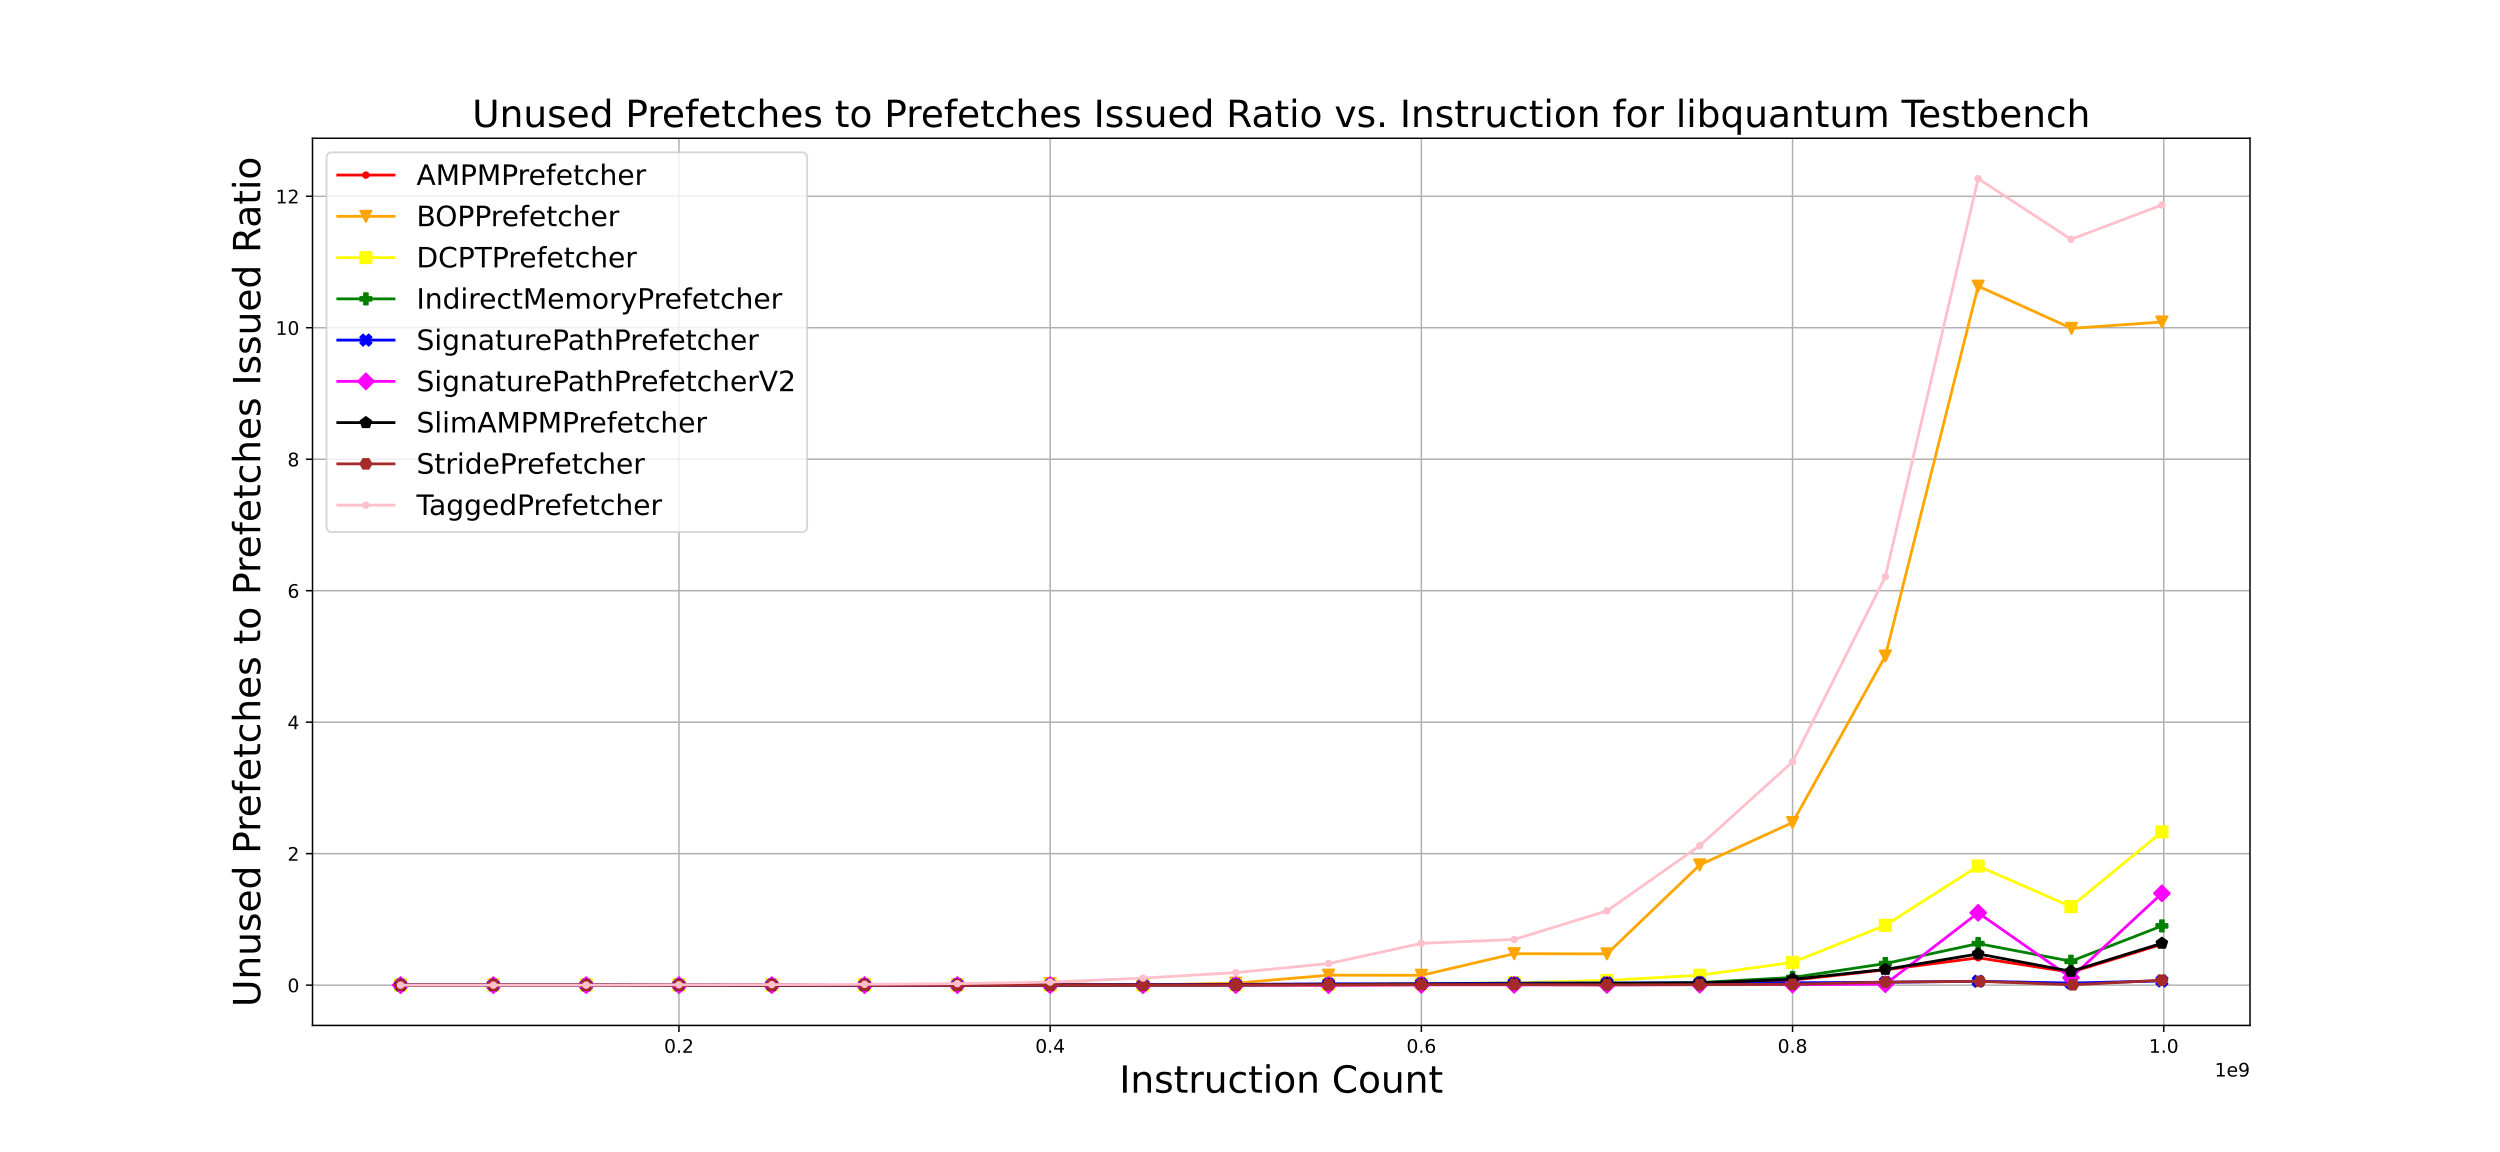 <?xml version="1.0" encoding="utf-8" standalone="no"?>
<!DOCTYPE svg PUBLIC "-//W3C//DTD SVG 1.1//EN"
  "http://www.w3.org/Graphics/SVG/1.1/DTD/svg11.dtd">
<!-- Created with matplotlib (https://matplotlib.org/) -->
<svg height="614.88pt" version="1.1" viewBox="0 0 1334.16 614.88" width="1334.16pt" xmlns="http://www.w3.org/2000/svg" xmlns:xlink="http://www.w3.org/1999/xlink">
 <defs>
  <style type="text/css">*{stroke-linecap:butt;stroke-linejoin:round;}</style>
 </defs>
 <g id="figure_1">
  <g id="patch_1">
   <path d="M 0 614.88 
L 1334.16 614.88 
L 1334.16 0 
L 0 0 
z
" style="fill:#ffffff;"/>
  </g>
  <g id="axes_1">
   <g id="patch_2">
    <path d="M 166.77 547.243 
L 1200.744 547.243 
L 1200.744 73.786 
L 166.77 73.786 
z
" style="fill:#ffffff;"/>
   </g>
   <g id="matplotlib.axis_1">
    <g id="xtick_1">
     <g id="line2d_1">
      <path clip-path="url(#pde1c17adf9)" d="M 362.339 547.243 
L 362.339 73.786 
" style="fill:none;stroke:#b0b0b0;stroke-linecap:square;stroke-width:0.8;"/>
     </g>
     <g id="line2d_2">
      <defs>
       <path d="M 0 0 
L 0 3.5 
" id="mc309f9c193" style="stroke:#000000;stroke-width:0.8;"/>
      </defs>
      <g>
       <use style="stroke:#000000;stroke-width:0.8;" x="362.339" xlink:href="#mc309f9c193" y="547.243"/>
      </g>
     </g>
     <g id="text_1">
      <!-- 0.2 -->
      <g transform="translate(354.388 561.842)scale(0.1 -0.1)">
       <defs>
        <path d="M 31.781 66.406 
Q 24.172 66.406 20.328 58.906 
Q 16.5 51.422 16.5 36.375 
Q 16.5 21.391 20.328 13.891 
Q 24.172 6.391 31.781 6.391 
Q 39.453 6.391 43.281 13.891 
Q 47.125 21.391 47.125 36.375 
Q 47.125 51.422 43.281 58.906 
Q 39.453 66.406 31.781 66.406 
z
M 31.781 74.219 
Q 44.047 74.219 50.516 64.516 
Q 56.984 54.828 56.984 36.375 
Q 56.984 17.969 50.516 8.266 
Q 44.047 -1.422 31.781 -1.422 
Q 19.531 -1.422 13.062 8.266 
Q 6.594 17.969 6.594 36.375 
Q 6.594 54.828 13.062 64.516 
Q 19.531 74.219 31.781 74.219 
z
" id="DejaVuSans-48"/>
        <path d="M 10.688 12.406 
L 21 12.406 
L 21 0 
L 10.688 0 
z
" id="DejaVuSans-46"/>
        <path d="M 19.188 8.297 
L 53.609 8.297 
L 53.609 0 
L 7.328 0 
L 7.328 8.297 
Q 12.938 14.109 22.625 23.891 
Q 32.328 33.688 34.812 36.531 
Q 39.547 41.844 41.422 45.531 
Q 43.312 49.219 43.312 52.781 
Q 43.312 58.594 39.234 62.25 
Q 35.156 65.922 28.609 65.922 
Q 23.969 65.922 18.812 64.312 
Q 13.672 62.703 7.812 59.422 
L 7.812 69.391 
Q 13.766 71.781 18.938 73 
Q 24.125 74.219 28.422 74.219 
Q 39.75 74.219 46.484 68.547 
Q 53.219 62.891 53.219 53.422 
Q 53.219 48.922 51.531 44.891 
Q 49.859 40.875 45.406 35.406 
Q 44.188 33.984 37.641 27.219 
Q 31.109 20.453 19.188 8.297 
z
" id="DejaVuSans-50"/>
       </defs>
       <use xlink:href="#DejaVuSans-48"/>
       <use x="63.623" xlink:href="#DejaVuSans-46"/>
       <use x="95.41" xlink:href="#DejaVuSans-50"/>
      </g>
     </g>
    </g>
    <g id="xtick_2">
     <g id="line2d_3">
      <path clip-path="url(#pde1c17adf9)" d="M 560.433 547.243 
L 560.433 73.786 
" style="fill:none;stroke:#b0b0b0;stroke-linecap:square;stroke-width:0.8;"/>
     </g>
     <g id="line2d_4">
      <g>
       <use style="stroke:#000000;stroke-width:0.8;" x="560.433" xlink:href="#mc309f9c193" y="547.243"/>
      </g>
     </g>
     <g id="text_2">
      <!-- 0.4 -->
      <g transform="translate(552.481 561.842)scale(0.1 -0.1)">
       <defs>
        <path d="M 37.797 64.312 
L 12.891 25.391 
L 37.797 25.391 
z
M 35.203 72.906 
L 47.609 72.906 
L 47.609 25.391 
L 58.016 25.391 
L 58.016 17.188 
L 47.609 17.188 
L 47.609 0 
L 37.797 0 
L 37.797 17.188 
L 4.891 17.188 
L 4.891 26.703 
z
" id="DejaVuSans-52"/>
       </defs>
       <use xlink:href="#DejaVuSans-48"/>
       <use x="63.623" xlink:href="#DejaVuSans-46"/>
       <use x="95.41" xlink:href="#DejaVuSans-52"/>
      </g>
     </g>
    </g>
    <g id="xtick_3">
     <g id="line2d_5">
      <path clip-path="url(#pde1c17adf9)" d="M 758.527 547.243 
L 758.527 73.786 
" style="fill:none;stroke:#b0b0b0;stroke-linecap:square;stroke-width:0.8;"/>
     </g>
     <g id="line2d_6">
      <g>
       <use style="stroke:#000000;stroke-width:0.8;" x="758.527" xlink:href="#mc309f9c193" y="547.243"/>
      </g>
     </g>
     <g id="text_3">
      <!-- 0.6 -->
      <g transform="translate(750.575 561.842)scale(0.1 -0.1)">
       <defs>
        <path d="M 33.016 40.375 
Q 26.375 40.375 22.484 35.828 
Q 18.609 31.297 18.609 23.391 
Q 18.609 15.531 22.484 10.953 
Q 26.375 6.391 33.016 6.391 
Q 39.656 6.391 43.531 10.953 
Q 47.406 15.531 47.406 23.391 
Q 47.406 31.297 43.531 35.828 
Q 39.656 40.375 33.016 40.375 
z
M 52.594 71.297 
L 52.594 62.312 
Q 48.875 64.062 45.094 64.984 
Q 41.312 65.922 37.594 65.922 
Q 27.828 65.922 22.672 59.328 
Q 17.531 52.734 16.797 39.406 
Q 19.672 43.656 24.016 45.922 
Q 28.375 48.188 33.594 48.188 
Q 44.578 48.188 50.953 41.516 
Q 57.328 34.859 57.328 23.391 
Q 57.328 12.156 50.688 5.359 
Q 44.047 -1.422 33.016 -1.422 
Q 20.359 -1.422 13.672 8.266 
Q 6.984 17.969 6.984 36.375 
Q 6.984 53.656 15.188 63.938 
Q 23.391 74.219 37.203 74.219 
Q 40.922 74.219 44.703 73.484 
Q 48.484 72.75 52.594 71.297 
z
" id="DejaVuSans-54"/>
       </defs>
       <use xlink:href="#DejaVuSans-48"/>
       <use x="63.623" xlink:href="#DejaVuSans-46"/>
       <use x="95.41" xlink:href="#DejaVuSans-54"/>
      </g>
     </g>
    </g>
    <g id="xtick_4">
     <g id="line2d_7">
      <path clip-path="url(#pde1c17adf9)" d="M 956.621 547.243 
L 956.621 73.786 
" style="fill:none;stroke:#b0b0b0;stroke-linecap:square;stroke-width:0.8;"/>
     </g>
     <g id="line2d_8">
      <g>
       <use style="stroke:#000000;stroke-width:0.8;" x="956.621" xlink:href="#mc309f9c193" y="547.243"/>
      </g>
     </g>
     <g id="text_4">
      <!-- 0.8 -->
      <g transform="translate(948.669 561.842)scale(0.1 -0.1)">
       <defs>
        <path d="M 31.781 34.625 
Q 24.75 34.625 20.719 30.859 
Q 16.703 27.094 16.703 20.516 
Q 16.703 13.922 20.719 10.156 
Q 24.75 6.391 31.781 6.391 
Q 38.812 6.391 42.859 10.172 
Q 46.922 13.969 46.922 20.516 
Q 46.922 27.094 42.891 30.859 
Q 38.875 34.625 31.781 34.625 
z
M 21.922 38.812 
Q 15.578 40.375 12.031 44.719 
Q 8.5 49.078 8.5 55.328 
Q 8.5 64.062 14.719 69.141 
Q 20.953 74.219 31.781 74.219 
Q 42.672 74.219 48.875 69.141 
Q 55.078 64.062 55.078 55.328 
Q 55.078 49.078 51.531 44.719 
Q 48 40.375 41.703 38.812 
Q 48.828 37.156 52.797 32.312 
Q 56.781 27.484 56.781 20.516 
Q 56.781 9.906 50.312 4.234 
Q 43.844 -1.422 31.781 -1.422 
Q 19.734 -1.422 13.25 4.234 
Q 6.781 9.906 6.781 20.516 
Q 6.781 27.484 10.781 32.312 
Q 14.797 37.156 21.922 38.812 
z
M 18.312 54.391 
Q 18.312 48.734 21.844 45.562 
Q 25.391 42.391 31.781 42.391 
Q 38.141 42.391 41.719 45.562 
Q 45.312 48.734 45.312 54.391 
Q 45.312 60.062 41.719 63.234 
Q 38.141 66.406 31.781 66.406 
Q 25.391 66.406 21.844 63.234 
Q 18.312 60.062 18.312 54.391 
z
" id="DejaVuSans-56"/>
       </defs>
       <use xlink:href="#DejaVuSans-48"/>
       <use x="63.623" xlink:href="#DejaVuSans-46"/>
       <use x="95.41" xlink:href="#DejaVuSans-56"/>
      </g>
     </g>
    </g>
    <g id="xtick_5">
     <g id="line2d_9">
      <path clip-path="url(#pde1c17adf9)" d="M 1154.715 547.243 
L 1154.715 73.786 
" style="fill:none;stroke:#b0b0b0;stroke-linecap:square;stroke-width:0.8;"/>
     </g>
     <g id="line2d_10">
      <g>
       <use style="stroke:#000000;stroke-width:0.8;" x="1154.715" xlink:href="#mc309f9c193" y="547.243"/>
      </g>
     </g>
     <g id="text_5">
      <!-- 1.0 -->
      <g transform="translate(1146.763 561.842)scale(0.1 -0.1)">
       <defs>
        <path d="M 12.406 8.297 
L 28.516 8.297 
L 28.516 63.922 
L 10.984 60.406 
L 10.984 69.391 
L 28.422 72.906 
L 38.281 72.906 
L 38.281 8.297 
L 54.391 8.297 
L 54.391 0 
L 12.406 0 
z
" id="DejaVuSans-49"/>
       </defs>
       <use xlink:href="#DejaVuSans-49"/>
       <use x="63.623" xlink:href="#DejaVuSans-46"/>
       <use x="95.41" xlink:href="#DejaVuSans-48"/>
      </g>
     </g>
    </g>
    <g id="text_6">
     <!-- Instruction Count -->
     <g transform="translate(597.363 583.118)scale(0.2 -0.2)">
      <defs>
       <path d="M 9.812 72.906 
L 19.672 72.906 
L 19.672 0 
L 9.812 0 
z
" id="DejaVuSans-73"/>
       <path d="M 54.891 33.016 
L 54.891 0 
L 45.906 0 
L 45.906 32.719 
Q 45.906 40.484 42.875 44.328 
Q 39.844 48.188 33.797 48.188 
Q 26.516 48.188 22.312 43.547 
Q 18.109 38.922 18.109 30.906 
L 18.109 0 
L 9.078 0 
L 9.078 54.688 
L 18.109 54.688 
L 18.109 46.188 
Q 21.344 51.125 25.703 53.562 
Q 30.078 56 35.797 56 
Q 45.219 56 50.047 50.172 
Q 54.891 44.344 54.891 33.016 
z
" id="DejaVuSans-110"/>
       <path d="M 44.281 53.078 
L 44.281 44.578 
Q 40.484 46.531 36.375 47.5 
Q 32.281 48.484 27.875 48.484 
Q 21.188 48.484 17.844 46.438 
Q 14.5 44.391 14.5 40.281 
Q 14.5 37.156 16.891 35.375 
Q 19.281 33.594 26.516 31.984 
L 29.594 31.297 
Q 39.156 29.25 43.188 25.516 
Q 47.219 21.781 47.219 15.094 
Q 47.219 7.469 41.188 3.016 
Q 35.156 -1.422 24.609 -1.422 
Q 20.219 -1.422 15.453 -0.562 
Q 10.688 0.297 5.422 2 
L 5.422 11.281 
Q 10.406 8.688 15.234 7.391 
Q 20.062 6.109 24.812 6.109 
Q 31.156 6.109 34.562 8.281 
Q 37.984 10.453 37.984 14.406 
Q 37.984 18.062 35.516 20.016 
Q 33.062 21.969 24.703 23.781 
L 21.578 24.516 
Q 13.234 26.266 9.516 29.906 
Q 5.812 33.547 5.812 39.891 
Q 5.812 47.609 11.281 51.797 
Q 16.75 56 26.812 56 
Q 31.781 56 36.172 55.266 
Q 40.578 54.547 44.281 53.078 
z
" id="DejaVuSans-115"/>
       <path d="M 18.312 70.219 
L 18.312 54.688 
L 36.812 54.688 
L 36.812 47.703 
L 18.312 47.703 
L 18.312 18.016 
Q 18.312 11.328 20.141 9.422 
Q 21.969 7.516 27.594 7.516 
L 36.812 7.516 
L 36.812 0 
L 27.594 0 
Q 17.188 0 13.234 3.875 
Q 9.281 7.766 9.281 18.016 
L 9.281 47.703 
L 2.688 47.703 
L 2.688 54.688 
L 9.281 54.688 
L 9.281 70.219 
z
" id="DejaVuSans-116"/>
       <path d="M 41.109 46.297 
Q 39.594 47.172 37.812 47.578 
Q 36.031 48 33.891 48 
Q 26.266 48 22.188 43.047 
Q 18.109 38.094 18.109 28.812 
L 18.109 0 
L 9.078 0 
L 9.078 54.688 
L 18.109 54.688 
L 18.109 46.188 
Q 20.953 51.172 25.484 53.578 
Q 30.031 56 36.531 56 
Q 37.453 56 38.578 55.875 
Q 39.703 55.766 41.062 55.516 
z
" id="DejaVuSans-114"/>
       <path d="M 8.5 21.578 
L 8.5 54.688 
L 17.484 54.688 
L 17.484 21.922 
Q 17.484 14.156 20.5 10.266 
Q 23.531 6.391 29.594 6.391 
Q 36.859 6.391 41.078 11.031 
Q 45.312 15.672 45.312 23.688 
L 45.312 54.688 
L 54.297 54.688 
L 54.297 0 
L 45.312 0 
L 45.312 8.406 
Q 42.047 3.422 37.719 1 
Q 33.406 -1.422 27.688 -1.422 
Q 18.266 -1.422 13.375 4.438 
Q 8.5 10.297 8.5 21.578 
z
M 31.109 56 
z
" id="DejaVuSans-117"/>
       <path d="M 48.781 52.594 
L 48.781 44.188 
Q 44.969 46.297 41.141 47.344 
Q 37.312 48.391 33.406 48.391 
Q 24.656 48.391 19.812 42.844 
Q 14.984 37.312 14.984 27.297 
Q 14.984 17.281 19.812 11.734 
Q 24.656 6.203 33.406 6.203 
Q 37.312 6.203 41.141 7.25 
Q 44.969 8.297 48.781 10.406 
L 48.781 2.094 
Q 45.016 0.344 40.984 -0.531 
Q 36.969 -1.422 32.422 -1.422 
Q 20.062 -1.422 12.781 6.344 
Q 5.516 14.109 5.516 27.297 
Q 5.516 40.672 12.859 48.328 
Q 20.219 56 33.016 56 
Q 37.156 56 41.109 55.141 
Q 45.062 54.297 48.781 52.594 
z
" id="DejaVuSans-99"/>
       <path d="M 9.422 54.688 
L 18.406 54.688 
L 18.406 0 
L 9.422 0 
z
M 9.422 75.984 
L 18.406 75.984 
L 18.406 64.594 
L 9.422 64.594 
z
" id="DejaVuSans-105"/>
       <path d="M 30.609 48.391 
Q 23.391 48.391 19.188 42.75 
Q 14.984 37.109 14.984 27.297 
Q 14.984 17.484 19.156 11.844 
Q 23.344 6.203 30.609 6.203 
Q 37.797 6.203 41.984 11.859 
Q 46.188 17.531 46.188 27.297 
Q 46.188 37.016 41.984 42.703 
Q 37.797 48.391 30.609 48.391 
z
M 30.609 56 
Q 42.328 56 49.016 48.375 
Q 55.719 40.766 55.719 27.297 
Q 55.719 13.875 49.016 6.219 
Q 42.328 -1.422 30.609 -1.422 
Q 18.844 -1.422 12.172 6.219 
Q 5.516 13.875 5.516 27.297 
Q 5.516 40.766 12.172 48.375 
Q 18.844 56 30.609 56 
z
" id="DejaVuSans-111"/>
       <path id="DejaVuSans-32"/>
       <path d="M 64.406 67.281 
L 64.406 56.891 
Q 59.422 61.531 53.781 63.812 
Q 48.141 66.109 41.797 66.109 
Q 29.297 66.109 22.656 58.469 
Q 16.016 50.828 16.016 36.375 
Q 16.016 21.969 22.656 14.328 
Q 29.297 6.688 41.797 6.688 
Q 48.141 6.688 53.781 8.984 
Q 59.422 11.281 64.406 15.922 
L 64.406 5.609 
Q 59.234 2.094 53.438 0.328 
Q 47.656 -1.422 41.219 -1.422 
Q 24.656 -1.422 15.125 8.703 
Q 5.609 18.844 5.609 36.375 
Q 5.609 53.953 15.125 64.078 
Q 24.656 74.219 41.219 74.219 
Q 47.75 74.219 53.531 72.484 
Q 59.328 70.75 64.406 67.281 
z
" id="DejaVuSans-67"/>
      </defs>
      <use xlink:href="#DejaVuSans-73"/>
      <use x="29.492" xlink:href="#DejaVuSans-110"/>
      <use x="92.871" xlink:href="#DejaVuSans-115"/>
      <use x="144.971" xlink:href="#DejaVuSans-116"/>
      <use x="184.18" xlink:href="#DejaVuSans-114"/>
      <use x="225.293" xlink:href="#DejaVuSans-117"/>
      <use x="288.672" xlink:href="#DejaVuSans-99"/>
      <use x="343.652" xlink:href="#DejaVuSans-116"/>
      <use x="382.861" xlink:href="#DejaVuSans-105"/>
      <use x="410.645" xlink:href="#DejaVuSans-111"/>
      <use x="471.826" xlink:href="#DejaVuSans-110"/>
      <use x="535.205" xlink:href="#DejaVuSans-32"/>
      <use x="566.992" xlink:href="#DejaVuSans-67"/>
      <use x="636.816" xlink:href="#DejaVuSans-111"/>
      <use x="697.998" xlink:href="#DejaVuSans-117"/>
      <use x="761.377" xlink:href="#DejaVuSans-110"/>
      <use x="824.756" xlink:href="#DejaVuSans-116"/>
     </g>
    </g>
    <g id="text_7">
     <!-- 1e9 -->
     <g transform="translate(1181.866 574.52)scale(0.1 -0.1)">
      <defs>
       <path d="M 56.203 29.594 
L 56.203 25.203 
L 14.891 25.203 
Q 15.484 15.922 20.484 11.062 
Q 25.484 6.203 34.422 6.203 
Q 39.594 6.203 44.453 7.469 
Q 49.312 8.734 54.109 11.281 
L 54.109 2.781 
Q 49.266 0.734 44.188 -0.344 
Q 39.109 -1.422 33.891 -1.422 
Q 20.797 -1.422 13.156 6.188 
Q 5.516 13.812 5.516 26.812 
Q 5.516 40.234 12.766 48.109 
Q 20.016 56 32.328 56 
Q 43.359 56 49.781 48.891 
Q 56.203 41.797 56.203 29.594 
z
M 47.219 32.234 
Q 47.125 39.594 43.094 43.984 
Q 39.062 48.391 32.422 48.391 
Q 24.906 48.391 20.391 44.141 
Q 15.875 39.891 15.188 32.172 
z
" id="DejaVuSans-101"/>
       <path d="M 10.984 1.516 
L 10.984 10.5 
Q 14.703 8.734 18.5 7.812 
Q 22.312 6.891 25.984 6.891 
Q 35.75 6.891 40.891 13.453 
Q 46.047 20.016 46.781 33.406 
Q 43.953 29.203 39.594 26.953 
Q 35.25 24.703 29.984 24.703 
Q 19.047 24.703 12.672 31.312 
Q 6.297 37.938 6.297 49.422 
Q 6.297 60.641 12.938 67.422 
Q 19.578 74.219 30.609 74.219 
Q 43.266 74.219 49.922 64.516 
Q 56.594 54.828 56.594 36.375 
Q 56.594 19.141 48.406 8.859 
Q 40.234 -1.422 26.422 -1.422 
Q 22.703 -1.422 18.891 -0.688 
Q 15.094 0.047 10.984 1.516 
z
M 30.609 32.422 
Q 37.25 32.422 41.125 36.953 
Q 45.016 41.5 45.016 49.422 
Q 45.016 57.281 41.125 61.844 
Q 37.25 66.406 30.609 66.406 
Q 23.969 66.406 20.094 61.844 
Q 16.219 57.281 16.219 49.422 
Q 16.219 41.5 20.094 36.953 
Q 23.969 32.422 30.609 32.422 
z
" id="DejaVuSans-57"/>
      </defs>
      <use xlink:href="#DejaVuSans-49"/>
      <use x="63.623" xlink:href="#DejaVuSans-101"/>
      <use x="125.146" xlink:href="#DejaVuSans-57"/>
     </g>
    </g>
   </g>
   <g id="matplotlib.axis_2">
    <g id="ytick_1">
     <g id="line2d_11">
      <path clip-path="url(#pde1c17adf9)" d="M 166.77 525.722 
L 1200.744 525.722 
" style="fill:none;stroke:#b0b0b0;stroke-linecap:square;stroke-width:0.8;"/>
     </g>
     <g id="line2d_12">
      <defs>
       <path d="M 0 0 
L -3.5 0 
" id="m90199496a3" style="stroke:#000000;stroke-width:0.8;"/>
      </defs>
      <g>
       <use style="stroke:#000000;stroke-width:0.8;" x="166.77" xlink:href="#m90199496a3" y="525.722"/>
      </g>
     </g>
     <g id="text_8">
      <!-- 0 -->
      <g transform="translate(153.407 529.522)scale(0.1 -0.1)">
       <use xlink:href="#DejaVuSans-48"/>
      </g>
     </g>
    </g>
    <g id="ytick_2">
     <g id="line2d_13">
      <path clip-path="url(#pde1c17adf9)" d="M 166.77 455.559 
L 1200.744 455.559 
" style="fill:none;stroke:#b0b0b0;stroke-linecap:square;stroke-width:0.8;"/>
     </g>
     <g id="line2d_14">
      <g>
       <use style="stroke:#000000;stroke-width:0.8;" x="166.77" xlink:href="#m90199496a3" y="455.559"/>
      </g>
     </g>
     <g id="text_9">
      <!-- 2 -->
      <g transform="translate(153.407 459.359)scale(0.1 -0.1)">
       <use xlink:href="#DejaVuSans-50"/>
      </g>
     </g>
    </g>
    <g id="ytick_3">
     <g id="line2d_15">
      <path clip-path="url(#pde1c17adf9)" d="M 166.77 385.396 
L 1200.744 385.396 
" style="fill:none;stroke:#b0b0b0;stroke-linecap:square;stroke-width:0.8;"/>
     </g>
     <g id="line2d_16">
      <g>
       <use style="stroke:#000000;stroke-width:0.8;" x="166.77" xlink:href="#m90199496a3" y="385.396"/>
      </g>
     </g>
     <g id="text_10">
      <!-- 4 -->
      <g transform="translate(153.407 389.196)scale(0.1 -0.1)">
       <use xlink:href="#DejaVuSans-52"/>
      </g>
     </g>
    </g>
    <g id="ytick_4">
     <g id="line2d_17">
      <path clip-path="url(#pde1c17adf9)" d="M 166.77 315.233 
L 1200.744 315.233 
" style="fill:none;stroke:#b0b0b0;stroke-linecap:square;stroke-width:0.8;"/>
     </g>
     <g id="line2d_18">
      <g>
       <use style="stroke:#000000;stroke-width:0.8;" x="166.77" xlink:href="#m90199496a3" y="315.233"/>
      </g>
     </g>
     <g id="text_11">
      <!-- 6 -->
      <g transform="translate(153.407 319.033)scale(0.1 -0.1)">
       <use xlink:href="#DejaVuSans-54"/>
      </g>
     </g>
    </g>
    <g id="ytick_5">
     <g id="line2d_19">
      <path clip-path="url(#pde1c17adf9)" d="M 166.77 245.07 
L 1200.744 245.07 
" style="fill:none;stroke:#b0b0b0;stroke-linecap:square;stroke-width:0.8;"/>
     </g>
     <g id="line2d_20">
      <g>
       <use style="stroke:#000000;stroke-width:0.8;" x="166.77" xlink:href="#m90199496a3" y="245.07"/>
      </g>
     </g>
     <g id="text_12">
      <!-- 8 -->
      <g transform="translate(153.407 248.87)scale(0.1 -0.1)">
       <use xlink:href="#DejaVuSans-56"/>
      </g>
     </g>
    </g>
    <g id="ytick_6">
     <g id="line2d_21">
      <path clip-path="url(#pde1c17adf9)" d="M 166.77 174.907 
L 1200.744 174.907 
" style="fill:none;stroke:#b0b0b0;stroke-linecap:square;stroke-width:0.8;"/>
     </g>
     <g id="line2d_22">
      <g>
       <use style="stroke:#000000;stroke-width:0.8;" x="166.77" xlink:href="#m90199496a3" y="174.907"/>
      </g>
     </g>
     <g id="text_13">
      <!-- 10 -->
      <g transform="translate(147.045 178.707)scale(0.1 -0.1)">
       <use xlink:href="#DejaVuSans-49"/>
       <use x="63.623" xlink:href="#DejaVuSans-48"/>
      </g>
     </g>
    </g>
    <g id="ytick_7">
     <g id="line2d_23">
      <path clip-path="url(#pde1c17adf9)" d="M 166.77 104.744 
L 1200.744 104.744 
" style="fill:none;stroke:#b0b0b0;stroke-linecap:square;stroke-width:0.8;"/>
     </g>
     <g id="line2d_24">
      <g>
       <use style="stroke:#000000;stroke-width:0.8;" x="166.77" xlink:href="#m90199496a3" y="104.744"/>
      </g>
     </g>
     <g id="text_14">
      <!-- 12 -->
      <g transform="translate(147.045 108.544)scale(0.1 -0.1)">
       <use xlink:href="#DejaVuSans-49"/>
       <use x="63.623" xlink:href="#DejaVuSans-50"/>
      </g>
     </g>
    </g>
    <g id="text_15">
     <!-- Unused Prefetches to Prefetches Issued Ratio -->
     <g transform="translate(138.886 537.397)rotate(-90)scale(0.2 -0.2)">
      <defs>
       <path d="M 8.688 72.906 
L 18.609 72.906 
L 18.609 28.609 
Q 18.609 16.891 22.844 11.734 
Q 27.094 6.594 36.625 6.594 
Q 46.094 6.594 50.344 11.734 
Q 54.594 16.891 54.594 28.609 
L 54.594 72.906 
L 64.5 72.906 
L 64.5 27.391 
Q 64.5 13.141 57.438 5.859 
Q 50.391 -1.422 36.625 -1.422 
Q 22.797 -1.422 15.734 5.859 
Q 8.688 13.141 8.688 27.391 
z
" id="DejaVuSans-85"/>
       <path d="M 45.406 46.391 
L 45.406 75.984 
L 54.391 75.984 
L 54.391 0 
L 45.406 0 
L 45.406 8.203 
Q 42.578 3.328 38.25 0.953 
Q 33.938 -1.422 27.875 -1.422 
Q 17.969 -1.422 11.734 6.484 
Q 5.516 14.406 5.516 27.297 
Q 5.516 40.188 11.734 48.094 
Q 17.969 56 27.875 56 
Q 33.938 56 38.25 53.625 
Q 42.578 51.266 45.406 46.391 
z
M 14.797 27.297 
Q 14.797 17.391 18.875 11.75 
Q 22.953 6.109 30.078 6.109 
Q 37.203 6.109 41.297 11.75 
Q 45.406 17.391 45.406 27.297 
Q 45.406 37.203 41.297 42.844 
Q 37.203 48.484 30.078 48.484 
Q 22.953 48.484 18.875 42.844 
Q 14.797 37.203 14.797 27.297 
z
" id="DejaVuSans-100"/>
       <path d="M 19.672 64.797 
L 19.672 37.406 
L 32.078 37.406 
Q 38.969 37.406 42.719 40.969 
Q 46.484 44.531 46.484 51.125 
Q 46.484 57.672 42.719 61.234 
Q 38.969 64.797 32.078 64.797 
z
M 9.812 72.906 
L 32.078 72.906 
Q 44.344 72.906 50.609 67.359 
Q 56.891 61.812 56.891 51.125 
Q 56.891 40.328 50.609 34.812 
Q 44.344 29.297 32.078 29.297 
L 19.672 29.297 
L 19.672 0 
L 9.812 0 
z
" id="DejaVuSans-80"/>
       <path d="M 37.109 75.984 
L 37.109 68.5 
L 28.516 68.5 
Q 23.688 68.5 21.797 66.547 
Q 19.922 64.594 19.922 59.516 
L 19.922 54.688 
L 34.719 54.688 
L 34.719 47.703 
L 19.922 47.703 
L 19.922 0 
L 10.891 0 
L 10.891 47.703 
L 2.297 47.703 
L 2.297 54.688 
L 10.891 54.688 
L 10.891 58.5 
Q 10.891 67.625 15.141 71.797 
Q 19.391 75.984 28.609 75.984 
z
" id="DejaVuSans-102"/>
       <path d="M 54.891 33.016 
L 54.891 0 
L 45.906 0 
L 45.906 32.719 
Q 45.906 40.484 42.875 44.328 
Q 39.844 48.188 33.797 48.188 
Q 26.516 48.188 22.312 43.547 
Q 18.109 38.922 18.109 30.906 
L 18.109 0 
L 9.078 0 
L 9.078 75.984 
L 18.109 75.984 
L 18.109 46.188 
Q 21.344 51.125 25.703 53.562 
Q 30.078 56 35.797 56 
Q 45.219 56 50.047 50.172 
Q 54.891 44.344 54.891 33.016 
z
" id="DejaVuSans-104"/>
       <path d="M 44.391 34.188 
Q 47.562 33.109 50.562 29.594 
Q 53.562 26.078 56.594 19.922 
L 66.609 0 
L 56 0 
L 46.688 18.703 
Q 43.062 26.031 39.672 28.422 
Q 36.281 30.812 30.422 30.812 
L 19.672 30.812 
L 19.672 0 
L 9.812 0 
L 9.812 72.906 
L 32.078 72.906 
Q 44.578 72.906 50.734 67.672 
Q 56.891 62.453 56.891 51.906 
Q 56.891 45.016 53.688 40.469 
Q 50.484 35.938 44.391 34.188 
z
M 19.672 64.797 
L 19.672 38.922 
L 32.078 38.922 
Q 39.203 38.922 42.844 42.219 
Q 46.484 45.516 46.484 51.906 
Q 46.484 58.297 42.844 61.547 
Q 39.203 64.797 32.078 64.797 
z
" id="DejaVuSans-82"/>
       <path d="M 34.281 27.484 
Q 23.391 27.484 19.188 25 
Q 14.984 22.516 14.984 16.5 
Q 14.984 11.719 18.141 8.906 
Q 21.297 6.109 26.703 6.109 
Q 34.188 6.109 38.703 11.406 
Q 43.219 16.703 43.219 25.484 
L 43.219 27.484 
z
M 52.203 31.203 
L 52.203 0 
L 43.219 0 
L 43.219 8.297 
Q 40.141 3.328 35.547 0.953 
Q 30.953 -1.422 24.312 -1.422 
Q 15.922 -1.422 10.953 3.297 
Q 6 8.016 6 15.922 
Q 6 25.141 12.172 29.828 
Q 18.359 34.516 30.609 34.516 
L 43.219 34.516 
L 43.219 35.406 
Q 43.219 41.609 39.141 45 
Q 35.062 48.391 27.688 48.391 
Q 23 48.391 18.547 47.266 
Q 14.109 46.141 10.016 43.891 
L 10.016 52.203 
Q 14.938 54.109 19.578 55.047 
Q 24.219 56 28.609 56 
Q 40.484 56 46.344 49.844 
Q 52.203 43.703 52.203 31.203 
z
" id="DejaVuSans-97"/>
      </defs>
      <use xlink:href="#DejaVuSans-85"/>
      <use x="73.193" xlink:href="#DejaVuSans-110"/>
      <use x="136.572" xlink:href="#DejaVuSans-117"/>
      <use x="199.951" xlink:href="#DejaVuSans-115"/>
      <use x="252.051" xlink:href="#DejaVuSans-101"/>
      <use x="313.574" xlink:href="#DejaVuSans-100"/>
      <use x="377.051" xlink:href="#DejaVuSans-32"/>
      <use x="408.838" xlink:href="#DejaVuSans-80"/>
      <use x="467.391" xlink:href="#DejaVuSans-114"/>
      <use x="506.254" xlink:href="#DejaVuSans-101"/>
      <use x="567.777" xlink:href="#DejaVuSans-102"/>
      <use x="602.982" xlink:href="#DejaVuSans-101"/>
      <use x="664.506" xlink:href="#DejaVuSans-116"/>
      <use x="703.715" xlink:href="#DejaVuSans-99"/>
      <use x="758.695" xlink:href="#DejaVuSans-104"/>
      <use x="822.074" xlink:href="#DejaVuSans-101"/>
      <use x="883.598" xlink:href="#DejaVuSans-115"/>
      <use x="935.697" xlink:href="#DejaVuSans-32"/>
      <use x="967.484" xlink:href="#DejaVuSans-116"/>
      <use x="1006.693" xlink:href="#DejaVuSans-111"/>
      <use x="1067.875" xlink:href="#DejaVuSans-32"/>
      <use x="1099.662" xlink:href="#DejaVuSans-80"/>
      <use x="1158.215" xlink:href="#DejaVuSans-114"/>
      <use x="1197.078" xlink:href="#DejaVuSans-101"/>
      <use x="1258.602" xlink:href="#DejaVuSans-102"/>
      <use x="1293.807" xlink:href="#DejaVuSans-101"/>
      <use x="1355.33" xlink:href="#DejaVuSans-116"/>
      <use x="1394.539" xlink:href="#DejaVuSans-99"/>
      <use x="1449.52" xlink:href="#DejaVuSans-104"/>
      <use x="1512.898" xlink:href="#DejaVuSans-101"/>
      <use x="1574.422" xlink:href="#DejaVuSans-115"/>
      <use x="1626.521" xlink:href="#DejaVuSans-32"/>
      <use x="1658.309" xlink:href="#DejaVuSans-73"/>
      <use x="1687.801" xlink:href="#DejaVuSans-115"/>
      <use x="1739.9" xlink:href="#DejaVuSans-115"/>
      <use x="1792" xlink:href="#DejaVuSans-117"/>
      <use x="1855.379" xlink:href="#DejaVuSans-101"/>
      <use x="1916.902" xlink:href="#DejaVuSans-100"/>
      <use x="1980.379" xlink:href="#DejaVuSans-32"/>
      <use x="2012.166" xlink:href="#DejaVuSans-82"/>
      <use x="2079.398" xlink:href="#DejaVuSans-97"/>
      <use x="2140.678" xlink:href="#DejaVuSans-116"/>
      <use x="2179.887" xlink:href="#DejaVuSans-105"/>
      <use x="2207.67" xlink:href="#DejaVuSans-111"/>
     </g>
    </g>
   </g>
   <g id="line2d_25">
    <path clip-path="url(#pde1c17adf9)" d="M 213.769 525.722 
L 263.292 525.722 
L 312.816 525.722 
L 362.339 525.68 
L 411.863 525.686 
L 461.386 525.659 
L 510.91 525.627 
L 560.433 525.569 
L 609.957 525.588 
L 659.48 525.584 
L 709.003 525.658 
L 758.528 525.509 
L 808.05 525.157 
L 857.574 524.841 
L 907.097 524.765 
L 956.621 523.043 
L 1006.144 517.564 
L 1055.668 511.138 
L 1105.191 518.873 
L 1153.724 503.919 
" style="fill:none;stroke:#ff0000;stroke-linecap:square;stroke-width:1.5;"/>
    <defs>
     <path d="M 0 1.5 
C 0.398 1.5 0.779 1.342 1.061 1.061 
C 1.342 0.779 1.5 0.398 1.5 0 
C 1.5 -0.398 1.342 -0.779 1.061 -1.061 
C 0.779 -1.342 0.398 -1.5 0 -1.5 
C -0.398 -1.5 -0.779 -1.342 -1.061 -1.061 
C -1.342 -0.779 -1.5 -0.398 -1.5 0 
C -1.5 0.398 -1.342 0.779 -1.061 1.061 
C -0.779 1.342 -0.398 1.5 0 1.5 
z
" id="m232e38a3ca" style="stroke:#ff0000;"/>
    </defs>
    <g clip-path="url(#pde1c17adf9)">
     <use style="fill:#ff0000;stroke:#ff0000;" x="213.769" xlink:href="#m232e38a3ca" y="525.722"/>
     <use style="fill:#ff0000;stroke:#ff0000;" x="263.292" xlink:href="#m232e38a3ca" y="525.722"/>
     <use style="fill:#ff0000;stroke:#ff0000;" x="312.816" xlink:href="#m232e38a3ca" y="525.722"/>
     <use style="fill:#ff0000;stroke:#ff0000;" x="362.339" xlink:href="#m232e38a3ca" y="525.68"/>
     <use style="fill:#ff0000;stroke:#ff0000;" x="411.863" xlink:href="#m232e38a3ca" y="525.686"/>
     <use style="fill:#ff0000;stroke:#ff0000;" x="461.386" xlink:href="#m232e38a3ca" y="525.659"/>
     <use style="fill:#ff0000;stroke:#ff0000;" x="510.91" xlink:href="#m232e38a3ca" y="525.627"/>
     <use style="fill:#ff0000;stroke:#ff0000;" x="560.433" xlink:href="#m232e38a3ca" y="525.569"/>
     <use style="fill:#ff0000;stroke:#ff0000;" x="609.957" xlink:href="#m232e38a3ca" y="525.588"/>
     <use style="fill:#ff0000;stroke:#ff0000;" x="659.48" xlink:href="#m232e38a3ca" y="525.584"/>
     <use style="fill:#ff0000;stroke:#ff0000;" x="709.003" xlink:href="#m232e38a3ca" y="525.658"/>
     <use style="fill:#ff0000;stroke:#ff0000;" x="758.528" xlink:href="#m232e38a3ca" y="525.509"/>
     <use style="fill:#ff0000;stroke:#ff0000;" x="808.05" xlink:href="#m232e38a3ca" y="525.157"/>
     <use style="fill:#ff0000;stroke:#ff0000;" x="857.574" xlink:href="#m232e38a3ca" y="524.841"/>
     <use style="fill:#ff0000;stroke:#ff0000;" x="907.097" xlink:href="#m232e38a3ca" y="524.765"/>
     <use style="fill:#ff0000;stroke:#ff0000;" x="956.621" xlink:href="#m232e38a3ca" y="523.043"/>
     <use style="fill:#ff0000;stroke:#ff0000;" x="1006.144" xlink:href="#m232e38a3ca" y="517.564"/>
     <use style="fill:#ff0000;stroke:#ff0000;" x="1055.668" xlink:href="#m232e38a3ca" y="511.138"/>
     <use style="fill:#ff0000;stroke:#ff0000;" x="1105.191" xlink:href="#m232e38a3ca" y="518.873"/>
     <use style="fill:#ff0000;stroke:#ff0000;" x="1153.724" xlink:href="#m232e38a3ca" y="503.919"/>
    </g>
   </g>
   <g id="line2d_26">
    <path clip-path="url(#pde1c17adf9)" d="M 213.77 525.722 
L 263.295 525.722 
L 312.826 525.722 
L 362.339 525.682 
L 411.866 525.632 
L 461.406 525.524 
L 510.914 525.479 
L 560.436 524.918 
L 609.96 525.722 
L 659.48 524.668 
L 709.003 520.406 
L 758.576 520.474 
L 808.051 508.952 
L 857.574 509.05 
L 907.097 461.577 
L 956.623 438.948 
L 1006.146 350.094 
L 1055.668 152.708 
L 1105.5 175.235 
L 1153.745 171.827 
" style="fill:none;stroke:#ffa500;stroke-linecap:square;stroke-width:1.5;"/>
    <defs>
     <path d="M -0 3 
L 3 -3 
L -3 -3 
z
" id="m8168a409ec" style="stroke:#ffa500;stroke-linejoin:miter;"/>
    </defs>
    <g clip-path="url(#pde1c17adf9)">
     <use style="fill:#ffa500;stroke:#ffa500;stroke-linejoin:miter;" x="213.77" xlink:href="#m8168a409ec" y="525.722"/>
     <use style="fill:#ffa500;stroke:#ffa500;stroke-linejoin:miter;" x="263.295" xlink:href="#m8168a409ec" y="525.722"/>
     <use style="fill:#ffa500;stroke:#ffa500;stroke-linejoin:miter;" x="312.826" xlink:href="#m8168a409ec" y="525.722"/>
     <use style="fill:#ffa500;stroke:#ffa500;stroke-linejoin:miter;" x="362.339" xlink:href="#m8168a409ec" y="525.682"/>
     <use style="fill:#ffa500;stroke:#ffa500;stroke-linejoin:miter;" x="411.866" xlink:href="#m8168a409ec" y="525.632"/>
     <use style="fill:#ffa500;stroke:#ffa500;stroke-linejoin:miter;" x="461.406" xlink:href="#m8168a409ec" y="525.524"/>
     <use style="fill:#ffa500;stroke:#ffa500;stroke-linejoin:miter;" x="510.914" xlink:href="#m8168a409ec" y="525.479"/>
     <use style="fill:#ffa500;stroke:#ffa500;stroke-linejoin:miter;" x="560.436" xlink:href="#m8168a409ec" y="524.918"/>
     <use style="fill:#ffa500;stroke:#ffa500;stroke-linejoin:miter;" x="609.96" xlink:href="#m8168a409ec" y="525.722"/>
     <use style="fill:#ffa500;stroke:#ffa500;stroke-linejoin:miter;" x="659.48" xlink:href="#m8168a409ec" y="524.668"/>
     <use style="fill:#ffa500;stroke:#ffa500;stroke-linejoin:miter;" x="709.003" xlink:href="#m8168a409ec" y="520.406"/>
     <use style="fill:#ffa500;stroke:#ffa500;stroke-linejoin:miter;" x="758.576" xlink:href="#m8168a409ec" y="520.474"/>
     <use style="fill:#ffa500;stroke:#ffa500;stroke-linejoin:miter;" x="808.051" xlink:href="#m8168a409ec" y="508.952"/>
     <use style="fill:#ffa500;stroke:#ffa500;stroke-linejoin:miter;" x="857.574" xlink:href="#m8168a409ec" y="509.05"/>
     <use style="fill:#ffa500;stroke:#ffa500;stroke-linejoin:miter;" x="907.097" xlink:href="#m8168a409ec" y="461.577"/>
     <use style="fill:#ffa500;stroke:#ffa500;stroke-linejoin:miter;" x="956.623" xlink:href="#m8168a409ec" y="438.948"/>
     <use style="fill:#ffa500;stroke:#ffa500;stroke-linejoin:miter;" x="1006.146" xlink:href="#m8168a409ec" y="350.094"/>
     <use style="fill:#ffa500;stroke:#ffa500;stroke-linejoin:miter;" x="1055.668" xlink:href="#m8168a409ec" y="152.708"/>
     <use style="fill:#ffa500;stroke:#ffa500;stroke-linejoin:miter;" x="1105.5" xlink:href="#m8168a409ec" y="175.235"/>
     <use style="fill:#ffa500;stroke:#ffa500;stroke-linejoin:miter;" x="1153.745" xlink:href="#m8168a409ec" y="171.827"/>
    </g>
   </g>
   <g id="line2d_27">
    <path clip-path="url(#pde1c17adf9)" d="M 213.769 525.722 
L 263.292 525.722 
L 312.816 525.722 
L 362.339 525.704 
L 411.863 525.704 
L 461.386 525.722 
L 510.91 525.713 
L 560.434 525.657 
L 609.957 525.679 
L 659.48 525.502 
L 709.003 525.383 
L 758.528 524.986 
L 808.05 524.454 
L 857.574 523.216 
L 907.098 520.435 
L 956.621 513.569 
L 1006.145 493.79 
L 1055.668 462.174 
L 1105.198 483.838 
L 1153.724 443.951 
" style="fill:none;stroke:#ffff00;stroke-linecap:square;stroke-width:1.5;"/>
    <defs>
     <path d="M -3 3 
L 3 3 
L 3 -3 
L -3 -3 
z
" id="m5d1012ddb3" style="stroke:#ffff00;stroke-linejoin:miter;"/>
    </defs>
    <g clip-path="url(#pde1c17adf9)">
     <use style="fill:#ffff00;stroke:#ffff00;stroke-linejoin:miter;" x="213.769" xlink:href="#m5d1012ddb3" y="525.722"/>
     <use style="fill:#ffff00;stroke:#ffff00;stroke-linejoin:miter;" x="263.292" xlink:href="#m5d1012ddb3" y="525.722"/>
     <use style="fill:#ffff00;stroke:#ffff00;stroke-linejoin:miter;" x="312.816" xlink:href="#m5d1012ddb3" y="525.722"/>
     <use style="fill:#ffff00;stroke:#ffff00;stroke-linejoin:miter;" x="362.339" xlink:href="#m5d1012ddb3" y="525.704"/>
     <use style="fill:#ffff00;stroke:#ffff00;stroke-linejoin:miter;" x="411.863" xlink:href="#m5d1012ddb3" y="525.704"/>
     <use style="fill:#ffff00;stroke:#ffff00;stroke-linejoin:miter;" x="461.386" xlink:href="#m5d1012ddb3" y="525.722"/>
     <use style="fill:#ffff00;stroke:#ffff00;stroke-linejoin:miter;" x="510.91" xlink:href="#m5d1012ddb3" y="525.713"/>
     <use style="fill:#ffff00;stroke:#ffff00;stroke-linejoin:miter;" x="560.434" xlink:href="#m5d1012ddb3" y="525.657"/>
     <use style="fill:#ffff00;stroke:#ffff00;stroke-linejoin:miter;" x="609.957" xlink:href="#m5d1012ddb3" y="525.679"/>
     <use style="fill:#ffff00;stroke:#ffff00;stroke-linejoin:miter;" x="659.48" xlink:href="#m5d1012ddb3" y="525.502"/>
     <use style="fill:#ffff00;stroke:#ffff00;stroke-linejoin:miter;" x="709.003" xlink:href="#m5d1012ddb3" y="525.383"/>
     <use style="fill:#ffff00;stroke:#ffff00;stroke-linejoin:miter;" x="758.528" xlink:href="#m5d1012ddb3" y="524.986"/>
     <use style="fill:#ffff00;stroke:#ffff00;stroke-linejoin:miter;" x="808.05" xlink:href="#m5d1012ddb3" y="524.454"/>
     <use style="fill:#ffff00;stroke:#ffff00;stroke-linejoin:miter;" x="857.574" xlink:href="#m5d1012ddb3" y="523.216"/>
     <use style="fill:#ffff00;stroke:#ffff00;stroke-linejoin:miter;" x="907.098" xlink:href="#m5d1012ddb3" y="520.435"/>
     <use style="fill:#ffff00;stroke:#ffff00;stroke-linejoin:miter;" x="956.621" xlink:href="#m5d1012ddb3" y="513.569"/>
     <use style="fill:#ffff00;stroke:#ffff00;stroke-linejoin:miter;" x="1006.145" xlink:href="#m5d1012ddb3" y="493.79"/>
     <use style="fill:#ffff00;stroke:#ffff00;stroke-linejoin:miter;" x="1055.668" xlink:href="#m5d1012ddb3" y="462.174"/>
     <use style="fill:#ffff00;stroke:#ffff00;stroke-linejoin:miter;" x="1105.198" xlink:href="#m5d1012ddb3" y="483.838"/>
     <use style="fill:#ffff00;stroke:#ffff00;stroke-linejoin:miter;" x="1153.724" xlink:href="#m5d1012ddb3" y="443.951"/>
    </g>
   </g>
   <g id="line2d_28">
    <path clip-path="url(#pde1c17adf9)" d="M 213.769 525.722 
L 263.292 525.722 
L 312.816 525.722 
L 362.339 525.701 
L 411.863 525.69 
L 461.386 525.701 
L 510.91 525.668 
L 560.433 525.695 
L 609.957 525.64 
L 659.48 525.615 
L 709.003 525.41 
L 758.527 525.191 
L 808.051 524.807 
L 857.574 524.73 
L 907.097 524.325 
L 956.621 521.641 
L 1006.144 514.2 
L 1055.668 503.559 
L 1105.191 512.981 
L 1153.724 494.121 
" style="fill:none;stroke:#008000;stroke-linecap:square;stroke-width:1.5;"/>
    <defs>
     <path d="M -1 3 
L 1 3 
L 1 1 
L 3 1 
L 3 -1 
L 1 -1 
L 1 -3 
L -1 -3 
L -1 -1 
L -3 -1 
L -3 1 
L -1 1 
z
" id="md176b7e8f1" style="stroke:#008000;stroke-linejoin:miter;"/>
    </defs>
    <g clip-path="url(#pde1c17adf9)">
     <use style="fill:#008000;stroke:#008000;stroke-linejoin:miter;" x="213.769" xlink:href="#md176b7e8f1" y="525.722"/>
     <use style="fill:#008000;stroke:#008000;stroke-linejoin:miter;" x="263.292" xlink:href="#md176b7e8f1" y="525.722"/>
     <use style="fill:#008000;stroke:#008000;stroke-linejoin:miter;" x="312.816" xlink:href="#md176b7e8f1" y="525.722"/>
     <use style="fill:#008000;stroke:#008000;stroke-linejoin:miter;" x="362.339" xlink:href="#md176b7e8f1" y="525.701"/>
     <use style="fill:#008000;stroke:#008000;stroke-linejoin:miter;" x="411.863" xlink:href="#md176b7e8f1" y="525.69"/>
     <use style="fill:#008000;stroke:#008000;stroke-linejoin:miter;" x="461.386" xlink:href="#md176b7e8f1" y="525.701"/>
     <use style="fill:#008000;stroke:#008000;stroke-linejoin:miter;" x="510.91" xlink:href="#md176b7e8f1" y="525.668"/>
     <use style="fill:#008000;stroke:#008000;stroke-linejoin:miter;" x="560.433" xlink:href="#md176b7e8f1" y="525.695"/>
     <use style="fill:#008000;stroke:#008000;stroke-linejoin:miter;" x="609.957" xlink:href="#md176b7e8f1" y="525.64"/>
     <use style="fill:#008000;stroke:#008000;stroke-linejoin:miter;" x="659.48" xlink:href="#md176b7e8f1" y="525.615"/>
     <use style="fill:#008000;stroke:#008000;stroke-linejoin:miter;" x="709.003" xlink:href="#md176b7e8f1" y="525.41"/>
     <use style="fill:#008000;stroke:#008000;stroke-linejoin:miter;" x="758.527" xlink:href="#md176b7e8f1" y="525.191"/>
     <use style="fill:#008000;stroke:#008000;stroke-linejoin:miter;" x="808.051" xlink:href="#md176b7e8f1" y="524.807"/>
     <use style="fill:#008000;stroke:#008000;stroke-linejoin:miter;" x="857.574" xlink:href="#md176b7e8f1" y="524.73"/>
     <use style="fill:#008000;stroke:#008000;stroke-linejoin:miter;" x="907.097" xlink:href="#md176b7e8f1" y="524.325"/>
     <use style="fill:#008000;stroke:#008000;stroke-linejoin:miter;" x="956.621" xlink:href="#md176b7e8f1" y="521.641"/>
     <use style="fill:#008000;stroke:#008000;stroke-linejoin:miter;" x="1006.144" xlink:href="#md176b7e8f1" y="514.2"/>
     <use style="fill:#008000;stroke:#008000;stroke-linejoin:miter;" x="1055.668" xlink:href="#md176b7e8f1" y="503.559"/>
     <use style="fill:#008000;stroke:#008000;stroke-linejoin:miter;" x="1105.191" xlink:href="#md176b7e8f1" y="512.981"/>
     <use style="fill:#008000;stroke:#008000;stroke-linejoin:miter;" x="1153.724" xlink:href="#md176b7e8f1" y="494.121"/>
    </g>
   </g>
   <g id="line2d_29">
    <path clip-path="url(#pde1c17adf9)" d="M 213.769 525.722 
L 263.292 525.722 
L 312.816 525.722 
L 362.339 525.693 
L 411.863 525.659 
L 461.386 525.672 
L 510.91 525.542 
L 560.434 525.556 
L 609.956 525.519 
L 659.48 525.333 
L 709.003 525.038 
L 758.527 524.986 
L 808.051 524.665 
L 857.574 524.574 
L 907.098 524.597 
L 956.621 524.498 
L 1006.144 524.182 
L 1055.668 523.663 
L 1105.193 524.636 
L 1153.724 523.494 
" style="fill:none;stroke:#0000ff;stroke-linecap:square;stroke-width:1.5;"/>
    <defs>
     <path d="M -1.5 3 
L 0 1.5 
L 1.5 3 
L 3 1.5 
L 1.5 0 
L 3 -1.5 
L 1.5 -3 
L 0 -1.5 
L -1.5 -3 
L -3 -1.5 
L -1.5 0 
L -3 1.5 
z
" id="mc8e374203d" style="stroke:#0000ff;stroke-linejoin:miter;"/>
    </defs>
    <g clip-path="url(#pde1c17adf9)">
     <use style="fill:#0000ff;stroke:#0000ff;stroke-linejoin:miter;" x="213.769" xlink:href="#mc8e374203d" y="525.722"/>
     <use style="fill:#0000ff;stroke:#0000ff;stroke-linejoin:miter;" x="263.292" xlink:href="#mc8e374203d" y="525.722"/>
     <use style="fill:#0000ff;stroke:#0000ff;stroke-linejoin:miter;" x="312.816" xlink:href="#mc8e374203d" y="525.722"/>
     <use style="fill:#0000ff;stroke:#0000ff;stroke-linejoin:miter;" x="362.339" xlink:href="#mc8e374203d" y="525.693"/>
     <use style="fill:#0000ff;stroke:#0000ff;stroke-linejoin:miter;" x="411.863" xlink:href="#mc8e374203d" y="525.659"/>
     <use style="fill:#0000ff;stroke:#0000ff;stroke-linejoin:miter;" x="461.386" xlink:href="#mc8e374203d" y="525.672"/>
     <use style="fill:#0000ff;stroke:#0000ff;stroke-linejoin:miter;" x="510.91" xlink:href="#mc8e374203d" y="525.542"/>
     <use style="fill:#0000ff;stroke:#0000ff;stroke-linejoin:miter;" x="560.434" xlink:href="#mc8e374203d" y="525.556"/>
     <use style="fill:#0000ff;stroke:#0000ff;stroke-linejoin:miter;" x="609.956" xlink:href="#mc8e374203d" y="525.519"/>
     <use style="fill:#0000ff;stroke:#0000ff;stroke-linejoin:miter;" x="659.48" xlink:href="#mc8e374203d" y="525.333"/>
     <use style="fill:#0000ff;stroke:#0000ff;stroke-linejoin:miter;" x="709.003" xlink:href="#mc8e374203d" y="525.038"/>
     <use style="fill:#0000ff;stroke:#0000ff;stroke-linejoin:miter;" x="758.527" xlink:href="#mc8e374203d" y="524.986"/>
     <use style="fill:#0000ff;stroke:#0000ff;stroke-linejoin:miter;" x="808.051" xlink:href="#mc8e374203d" y="524.665"/>
     <use style="fill:#0000ff;stroke:#0000ff;stroke-linejoin:miter;" x="857.574" xlink:href="#mc8e374203d" y="524.574"/>
     <use style="fill:#0000ff;stroke:#0000ff;stroke-linejoin:miter;" x="907.098" xlink:href="#mc8e374203d" y="524.597"/>
     <use style="fill:#0000ff;stroke:#0000ff;stroke-linejoin:miter;" x="956.621" xlink:href="#mc8e374203d" y="524.498"/>
     <use style="fill:#0000ff;stroke:#0000ff;stroke-linejoin:miter;" x="1006.144" xlink:href="#mc8e374203d" y="524.182"/>
     <use style="fill:#0000ff;stroke:#0000ff;stroke-linejoin:miter;" x="1055.668" xlink:href="#mc8e374203d" y="523.663"/>
     <use style="fill:#0000ff;stroke:#0000ff;stroke-linejoin:miter;" x="1105.193" xlink:href="#mc8e374203d" y="524.636"/>
     <use style="fill:#0000ff;stroke:#0000ff;stroke-linejoin:miter;" x="1153.724" xlink:href="#mc8e374203d" y="523.494"/>
    </g>
   </g>
   <g id="line2d_30">
    <path clip-path="url(#pde1c17adf9)" d="M 213.769 525.722 
L 263.292 525.722 
L 312.816 525.722 
L 362.339 525.722 
L 411.863 525.701 
L 461.386 525.712 
L 510.91 525.712 
L 560.433 525.711 
L 609.956 525.701 
L 659.48 525.7 
L 709.003 525.711 
L 758.527 525.567 
L 808.05 525.562 
L 857.574 525.608 
L 907.098 525.459 
L 956.621 525.446 
L 1006.144 525.228 
L 1055.668 487.132 
L 1105.222 521.776 
L 1153.724 476.755 
" style="fill:none;stroke:#ff00ff;stroke-linecap:square;stroke-width:1.5;"/>
    <defs>
     <path d="M -0 4.243 
L 4.243 0 
L 0 -4.243 
L -4.243 -0 
z
" id="m487de774e2" style="stroke:#ff00ff;stroke-linejoin:miter;"/>
    </defs>
    <g clip-path="url(#pde1c17adf9)">
     <use style="fill:#ff00ff;stroke:#ff00ff;stroke-linejoin:miter;" x="213.769" xlink:href="#m487de774e2" y="525.722"/>
     <use style="fill:#ff00ff;stroke:#ff00ff;stroke-linejoin:miter;" x="263.292" xlink:href="#m487de774e2" y="525.722"/>
     <use style="fill:#ff00ff;stroke:#ff00ff;stroke-linejoin:miter;" x="312.816" xlink:href="#m487de774e2" y="525.722"/>
     <use style="fill:#ff00ff;stroke:#ff00ff;stroke-linejoin:miter;" x="362.339" xlink:href="#m487de774e2" y="525.722"/>
     <use style="fill:#ff00ff;stroke:#ff00ff;stroke-linejoin:miter;" x="411.863" xlink:href="#m487de774e2" y="525.701"/>
     <use style="fill:#ff00ff;stroke:#ff00ff;stroke-linejoin:miter;" x="461.386" xlink:href="#m487de774e2" y="525.712"/>
     <use style="fill:#ff00ff;stroke:#ff00ff;stroke-linejoin:miter;" x="510.91" xlink:href="#m487de774e2" y="525.712"/>
     <use style="fill:#ff00ff;stroke:#ff00ff;stroke-linejoin:miter;" x="560.433" xlink:href="#m487de774e2" y="525.711"/>
     <use style="fill:#ff00ff;stroke:#ff00ff;stroke-linejoin:miter;" x="609.956" xlink:href="#m487de774e2" y="525.701"/>
     <use style="fill:#ff00ff;stroke:#ff00ff;stroke-linejoin:miter;" x="659.48" xlink:href="#m487de774e2" y="525.7"/>
     <use style="fill:#ff00ff;stroke:#ff00ff;stroke-linejoin:miter;" x="709.003" xlink:href="#m487de774e2" y="525.711"/>
     <use style="fill:#ff00ff;stroke:#ff00ff;stroke-linejoin:miter;" x="758.527" xlink:href="#m487de774e2" y="525.567"/>
     <use style="fill:#ff00ff;stroke:#ff00ff;stroke-linejoin:miter;" x="808.05" xlink:href="#m487de774e2" y="525.562"/>
     <use style="fill:#ff00ff;stroke:#ff00ff;stroke-linejoin:miter;" x="857.574" xlink:href="#m487de774e2" y="525.608"/>
     <use style="fill:#ff00ff;stroke:#ff00ff;stroke-linejoin:miter;" x="907.098" xlink:href="#m487de774e2" y="525.459"/>
     <use style="fill:#ff00ff;stroke:#ff00ff;stroke-linejoin:miter;" x="956.621" xlink:href="#m487de774e2" y="525.446"/>
     <use style="fill:#ff00ff;stroke:#ff00ff;stroke-linejoin:miter;" x="1006.144" xlink:href="#m487de774e2" y="525.228"/>
     <use style="fill:#ff00ff;stroke:#ff00ff;stroke-linejoin:miter;" x="1055.668" xlink:href="#m487de774e2" y="487.132"/>
     <use style="fill:#ff00ff;stroke:#ff00ff;stroke-linejoin:miter;" x="1105.222" xlink:href="#m487de774e2" y="521.776"/>
     <use style="fill:#ff00ff;stroke:#ff00ff;stroke-linejoin:miter;" x="1153.724" xlink:href="#m487de774e2" y="476.755"/>
    </g>
   </g>
   <g id="line2d_31">
    <path clip-path="url(#pde1c17adf9)" d="M 213.769 525.722 
L 263.292 525.722 
L 312.816 525.722 
L 362.339 525.669 
L 411.863 525.675 
L 461.386 525.668 
L 510.91 525.661 
L 560.433 525.654 
L 609.957 525.64 
L 659.48 525.589 
L 709.003 525.403 
L 758.527 525.252 
L 808.051 525.079 
L 857.574 524.867 
L 907.097 524.609 
L 956.621 522.613 
L 1006.144 517.333 
L 1055.668 509.072 
L 1105.191 518.373 
L 1153.724 503.385 
" style="fill:none;stroke:#000000;stroke-linecap:square;stroke-width:1.5;"/>
    <defs>
     <path d="M 0 -3 
L -2.853 -0.927 
L -1.763 2.427 
L 1.763 2.427 
L 2.853 -0.927 
z
" id="m614e319504" style="stroke:#000000;stroke-linejoin:miter;"/>
    </defs>
    <g clip-path="url(#pde1c17adf9)">
     <use style="stroke:#000000;stroke-linejoin:miter;" x="213.769" xlink:href="#m614e319504" y="525.722"/>
     <use style="stroke:#000000;stroke-linejoin:miter;" x="263.292" xlink:href="#m614e319504" y="525.722"/>
     <use style="stroke:#000000;stroke-linejoin:miter;" x="312.816" xlink:href="#m614e319504" y="525.722"/>
     <use style="stroke:#000000;stroke-linejoin:miter;" x="362.339" xlink:href="#m614e319504" y="525.669"/>
     <use style="stroke:#000000;stroke-linejoin:miter;" x="411.863" xlink:href="#m614e319504" y="525.675"/>
     <use style="stroke:#000000;stroke-linejoin:miter;" x="461.386" xlink:href="#m614e319504" y="525.668"/>
     <use style="stroke:#000000;stroke-linejoin:miter;" x="510.91" xlink:href="#m614e319504" y="525.661"/>
     <use style="stroke:#000000;stroke-linejoin:miter;" x="560.433" xlink:href="#m614e319504" y="525.654"/>
     <use style="stroke:#000000;stroke-linejoin:miter;" x="609.957" xlink:href="#m614e319504" y="525.64"/>
     <use style="stroke:#000000;stroke-linejoin:miter;" x="659.48" xlink:href="#m614e319504" y="525.589"/>
     <use style="stroke:#000000;stroke-linejoin:miter;" x="709.003" xlink:href="#m614e319504" y="525.403"/>
     <use style="stroke:#000000;stroke-linejoin:miter;" x="758.527" xlink:href="#m614e319504" y="525.252"/>
     <use style="stroke:#000000;stroke-linejoin:miter;" x="808.051" xlink:href="#m614e319504" y="525.079"/>
     <use style="stroke:#000000;stroke-linejoin:miter;" x="857.574" xlink:href="#m614e319504" y="524.867"/>
     <use style="stroke:#000000;stroke-linejoin:miter;" x="907.097" xlink:href="#m614e319504" y="524.609"/>
     <use style="stroke:#000000;stroke-linejoin:miter;" x="956.621" xlink:href="#m614e319504" y="522.613"/>
     <use style="stroke:#000000;stroke-linejoin:miter;" x="1006.144" xlink:href="#m614e319504" y="517.333"/>
     <use style="stroke:#000000;stroke-linejoin:miter;" x="1055.668" xlink:href="#m614e319504" y="509.072"/>
     <use style="stroke:#000000;stroke-linejoin:miter;" x="1105.191" xlink:href="#m614e319504" y="518.373"/>
     <use style="stroke:#000000;stroke-linejoin:miter;" x="1153.724" xlink:href="#m614e319504" y="503.385"/>
    </g>
   </g>
   <g id="line2d_32">
    <path clip-path="url(#pde1c17adf9)" d="M 213.769 525.722 
L 263.292 525.722 
L 312.816 525.722 
L 362.339 525.686 
L 411.863 525.686 
L 461.386 525.674 
L 510.91 525.686 
L 560.433 525.69 
L 609.956 525.677 
L 659.48 525.625 
L 709.003 525.525 
L 758.527 525.449 
L 808.051 525.453 
L 857.574 525.557 
L 907.097 525.485 
L 956.621 525.29 
L 1006.144 524.11 
L 1056.659 523.708 
L 1106.182 525.552 
L 1153.725 523.105 
" style="fill:none;stroke:#a52a2a;stroke-linecap:square;stroke-width:1.5;"/>
    <defs>
     <path d="M -1.5 -2.598 
L -3 -0 
L -1.5 2.598 
L 1.5 2.598 
L 3 0 
L 1.5 -2.598 
z
" id="m74c101b062" style="stroke:#a52a2a;stroke-linejoin:miter;"/>
    </defs>
    <g clip-path="url(#pde1c17adf9)">
     <use style="fill:#a52a2a;stroke:#a52a2a;stroke-linejoin:miter;" x="213.769" xlink:href="#m74c101b062" y="525.722"/>
     <use style="fill:#a52a2a;stroke:#a52a2a;stroke-linejoin:miter;" x="263.292" xlink:href="#m74c101b062" y="525.722"/>
     <use style="fill:#a52a2a;stroke:#a52a2a;stroke-linejoin:miter;" x="312.816" xlink:href="#m74c101b062" y="525.722"/>
     <use style="fill:#a52a2a;stroke:#a52a2a;stroke-linejoin:miter;" x="362.339" xlink:href="#m74c101b062" y="525.686"/>
     <use style="fill:#a52a2a;stroke:#a52a2a;stroke-linejoin:miter;" x="411.863" xlink:href="#m74c101b062" y="525.686"/>
     <use style="fill:#a52a2a;stroke:#a52a2a;stroke-linejoin:miter;" x="461.386" xlink:href="#m74c101b062" y="525.674"/>
     <use style="fill:#a52a2a;stroke:#a52a2a;stroke-linejoin:miter;" x="510.91" xlink:href="#m74c101b062" y="525.686"/>
     <use style="fill:#a52a2a;stroke:#a52a2a;stroke-linejoin:miter;" x="560.433" xlink:href="#m74c101b062" y="525.69"/>
     <use style="fill:#a52a2a;stroke:#a52a2a;stroke-linejoin:miter;" x="609.956" xlink:href="#m74c101b062" y="525.677"/>
     <use style="fill:#a52a2a;stroke:#a52a2a;stroke-linejoin:miter;" x="659.48" xlink:href="#m74c101b062" y="525.625"/>
     <use style="fill:#a52a2a;stroke:#a52a2a;stroke-linejoin:miter;" x="709.003" xlink:href="#m74c101b062" y="525.525"/>
     <use style="fill:#a52a2a;stroke:#a52a2a;stroke-linejoin:miter;" x="758.527" xlink:href="#m74c101b062" y="525.449"/>
     <use style="fill:#a52a2a;stroke:#a52a2a;stroke-linejoin:miter;" x="808.051" xlink:href="#m74c101b062" y="525.453"/>
     <use style="fill:#a52a2a;stroke:#a52a2a;stroke-linejoin:miter;" x="857.574" xlink:href="#m74c101b062" y="525.557"/>
     <use style="fill:#a52a2a;stroke:#a52a2a;stroke-linejoin:miter;" x="907.097" xlink:href="#m74c101b062" y="525.485"/>
     <use style="fill:#a52a2a;stroke:#a52a2a;stroke-linejoin:miter;" x="956.621" xlink:href="#m74c101b062" y="525.29"/>
     <use style="fill:#a52a2a;stroke:#a52a2a;stroke-linejoin:miter;" x="1006.144" xlink:href="#m74c101b062" y="524.11"/>
     <use style="fill:#a52a2a;stroke:#a52a2a;stroke-linejoin:miter;" x="1056.659" xlink:href="#m74c101b062" y="523.708"/>
     <use style="fill:#a52a2a;stroke:#a52a2a;stroke-linejoin:miter;" x="1106.182" xlink:href="#m74c101b062" y="525.552"/>
     <use style="fill:#a52a2a;stroke:#a52a2a;stroke-linejoin:miter;" x="1153.725" xlink:href="#m74c101b062" y="523.105"/>
    </g>
   </g>
   <g id="line2d_33">
    <path clip-path="url(#pde1c17adf9)" d="M 213.769 525.722 
L 263.292 525.722 
L 312.816 525.722 
L 362.339 525.543 
L 411.863 525.457 
L 461.386 525.295 
L 510.91 524.929 
L 560.433 524.126 
L 609.957 521.97 
L 659.48 519.024 
L 709.003 514.219 
L 758.527 503.429 
L 808.05 501.362 
L 857.574 486.085 
L 907.097 451.32 
L 956.621 406.573 
L 1006.144 307.759 
L 1055.668 95.306 
L 1105.191 127.715 
L 1153.724 109.39 
" style="fill:none;stroke:#ffc0cb;stroke-linecap:square;stroke-width:1.5;"/>
    <defs>
     <path d="M 0 1.5 
C 0.398 1.5 0.779 1.342 1.061 1.061 
C 1.342 0.779 1.5 0.398 1.5 0 
C 1.5 -0.398 1.342 -0.779 1.061 -1.061 
C 0.779 -1.342 0.398 -1.5 0 -1.5 
C -0.398 -1.5 -0.779 -1.342 -1.061 -1.061 
C -1.342 -0.779 -1.5 -0.398 -1.5 0 
C -1.5 0.398 -1.342 0.779 -1.061 1.061 
C -0.779 1.342 -0.398 1.5 0 1.5 
z
" id="med30c5eb28" style="stroke:#ffc0cb;"/>
    </defs>
    <g clip-path="url(#pde1c17adf9)">
     <use style="fill:#ffc0cb;stroke:#ffc0cb;" x="213.769" xlink:href="#med30c5eb28" y="525.722"/>
     <use style="fill:#ffc0cb;stroke:#ffc0cb;" x="263.292" xlink:href="#med30c5eb28" y="525.722"/>
     <use style="fill:#ffc0cb;stroke:#ffc0cb;" x="312.816" xlink:href="#med30c5eb28" y="525.722"/>
     <use style="fill:#ffc0cb;stroke:#ffc0cb;" x="362.339" xlink:href="#med30c5eb28" y="525.543"/>
     <use style="fill:#ffc0cb;stroke:#ffc0cb;" x="411.863" xlink:href="#med30c5eb28" y="525.457"/>
     <use style="fill:#ffc0cb;stroke:#ffc0cb;" x="461.386" xlink:href="#med30c5eb28" y="525.295"/>
     <use style="fill:#ffc0cb;stroke:#ffc0cb;" x="510.91" xlink:href="#med30c5eb28" y="524.929"/>
     <use style="fill:#ffc0cb;stroke:#ffc0cb;" x="560.433" xlink:href="#med30c5eb28" y="524.126"/>
     <use style="fill:#ffc0cb;stroke:#ffc0cb;" x="609.957" xlink:href="#med30c5eb28" y="521.97"/>
     <use style="fill:#ffc0cb;stroke:#ffc0cb;" x="659.48" xlink:href="#med30c5eb28" y="519.024"/>
     <use style="fill:#ffc0cb;stroke:#ffc0cb;" x="709.003" xlink:href="#med30c5eb28" y="514.219"/>
     <use style="fill:#ffc0cb;stroke:#ffc0cb;" x="758.527" xlink:href="#med30c5eb28" y="503.429"/>
     <use style="fill:#ffc0cb;stroke:#ffc0cb;" x="808.05" xlink:href="#med30c5eb28" y="501.362"/>
     <use style="fill:#ffc0cb;stroke:#ffc0cb;" x="857.574" xlink:href="#med30c5eb28" y="486.085"/>
     <use style="fill:#ffc0cb;stroke:#ffc0cb;" x="907.097" xlink:href="#med30c5eb28" y="451.32"/>
     <use style="fill:#ffc0cb;stroke:#ffc0cb;" x="956.621" xlink:href="#med30c5eb28" y="406.573"/>
     <use style="fill:#ffc0cb;stroke:#ffc0cb;" x="1006.144" xlink:href="#med30c5eb28" y="307.759"/>
     <use style="fill:#ffc0cb;stroke:#ffc0cb;" x="1055.668" xlink:href="#med30c5eb28" y="95.306"/>
     <use style="fill:#ffc0cb;stroke:#ffc0cb;" x="1105.191" xlink:href="#med30c5eb28" y="127.715"/>
     <use style="fill:#ffc0cb;stroke:#ffc0cb;" x="1153.724" xlink:href="#med30c5eb28" y="109.39"/>
    </g>
   </g>
   <g id="patch_3">
    <path d="M 166.77 547.243 
L 166.77 73.786 
" style="fill:none;stroke:#000000;stroke-linecap:square;stroke-linejoin:miter;stroke-width:0.8;"/>
   </g>
   <g id="patch_4">
    <path d="M 1200.744 547.243 
L 1200.744 73.786 
" style="fill:none;stroke:#000000;stroke-linecap:square;stroke-linejoin:miter;stroke-width:0.8;"/>
   </g>
   <g id="patch_5">
    <path d="M 166.77 547.243 
L 1200.744 547.243 
" style="fill:none;stroke:#000000;stroke-linecap:square;stroke-linejoin:miter;stroke-width:0.8;"/>
   </g>
   <g id="patch_6">
    <path d="M 166.77 73.786 
L 1200.744 73.786 
" style="fill:none;stroke:#000000;stroke-linecap:square;stroke-linejoin:miter;stroke-width:0.8;"/>
   </g>
   <g id="text_16">
    <!-- Unused Prefetches to Prefetches Issued Ratio vs. Instruction for libquantum Testbench -->
    <g transform="translate(251.988 67.786)scale(0.2 -0.2)">
     <defs>
      <path d="M 2.984 54.688 
L 12.5 54.688 
L 29.594 8.797 
L 46.688 54.688 
L 56.203 54.688 
L 35.688 0 
L 23.484 0 
z
" id="DejaVuSans-118"/>
      <path d="M 9.422 75.984 
L 18.406 75.984 
L 18.406 0 
L 9.422 0 
z
" id="DejaVuSans-108"/>
      <path d="M 48.688 27.297 
Q 48.688 37.203 44.609 42.844 
Q 40.531 48.484 33.406 48.484 
Q 26.266 48.484 22.188 42.844 
Q 18.109 37.203 18.109 27.297 
Q 18.109 17.391 22.188 11.75 
Q 26.266 6.109 33.406 6.109 
Q 40.531 6.109 44.609 11.75 
Q 48.688 17.391 48.688 27.297 
z
M 18.109 46.391 
Q 20.953 51.266 25.266 53.625 
Q 29.594 56 35.594 56 
Q 45.562 56 51.781 48.094 
Q 58.016 40.188 58.016 27.297 
Q 58.016 14.406 51.781 6.484 
Q 45.562 -1.422 35.594 -1.422 
Q 29.594 -1.422 25.266 0.953 
Q 20.953 3.328 18.109 8.203 
L 18.109 0 
L 9.078 0 
L 9.078 75.984 
L 18.109 75.984 
z
" id="DejaVuSans-98"/>
      <path d="M 14.797 27.297 
Q 14.797 17.391 18.875 11.75 
Q 22.953 6.109 30.078 6.109 
Q 37.203 6.109 41.297 11.75 
Q 45.406 17.391 45.406 27.297 
Q 45.406 37.203 41.297 42.844 
Q 37.203 48.484 30.078 48.484 
Q 22.953 48.484 18.875 42.844 
Q 14.797 37.203 14.797 27.297 
z
M 45.406 8.203 
Q 42.578 3.328 38.25 0.953 
Q 33.938 -1.422 27.875 -1.422 
Q 17.969 -1.422 11.734 6.484 
Q 5.516 14.406 5.516 27.297 
Q 5.516 40.188 11.734 48.094 
Q 17.969 56 27.875 56 
Q 33.938 56 38.25 53.625 
Q 42.578 51.266 45.406 46.391 
L 45.406 54.688 
L 54.391 54.688 
L 54.391 -20.797 
L 45.406 -20.797 
z
" id="DejaVuSans-113"/>
      <path d="M 52 44.188 
Q 55.375 50.25 60.062 53.125 
Q 64.75 56 71.094 56 
Q 79.641 56 84.281 50.016 
Q 88.922 44.047 88.922 33.016 
L 88.922 0 
L 79.891 0 
L 79.891 32.719 
Q 79.891 40.578 77.094 44.375 
Q 74.312 48.188 68.609 48.188 
Q 61.625 48.188 57.562 43.547 
Q 53.516 38.922 53.516 30.906 
L 53.516 0 
L 44.484 0 
L 44.484 32.719 
Q 44.484 40.625 41.703 44.406 
Q 38.922 48.188 33.109 48.188 
Q 26.219 48.188 22.156 43.531 
Q 18.109 38.875 18.109 30.906 
L 18.109 0 
L 9.078 0 
L 9.078 54.688 
L 18.109 54.688 
L 18.109 46.188 
Q 21.188 51.219 25.484 53.609 
Q 29.781 56 35.688 56 
Q 41.656 56 45.828 52.969 
Q 50 49.953 52 44.188 
z
" id="DejaVuSans-109"/>
      <path d="M -0.297 72.906 
L 61.375 72.906 
L 61.375 64.594 
L 35.5 64.594 
L 35.5 0 
L 25.594 0 
L 25.594 64.594 
L -0.297 64.594 
z
" id="DejaVuSans-84"/>
     </defs>
     <use xlink:href="#DejaVuSans-85"/>
     <use x="73.193" xlink:href="#DejaVuSans-110"/>
     <use x="136.572" xlink:href="#DejaVuSans-117"/>
     <use x="199.951" xlink:href="#DejaVuSans-115"/>
     <use x="252.051" xlink:href="#DejaVuSans-101"/>
     <use x="313.574" xlink:href="#DejaVuSans-100"/>
     <use x="377.051" xlink:href="#DejaVuSans-32"/>
     <use x="408.838" xlink:href="#DejaVuSans-80"/>
     <use x="467.391" xlink:href="#DejaVuSans-114"/>
     <use x="506.254" xlink:href="#DejaVuSans-101"/>
     <use x="567.777" xlink:href="#DejaVuSans-102"/>
     <use x="602.982" xlink:href="#DejaVuSans-101"/>
     <use x="664.506" xlink:href="#DejaVuSans-116"/>
     <use x="703.715" xlink:href="#DejaVuSans-99"/>
     <use x="758.695" xlink:href="#DejaVuSans-104"/>
     <use x="822.074" xlink:href="#DejaVuSans-101"/>
     <use x="883.598" xlink:href="#DejaVuSans-115"/>
     <use x="935.697" xlink:href="#DejaVuSans-32"/>
     <use x="967.484" xlink:href="#DejaVuSans-116"/>
     <use x="1006.693" xlink:href="#DejaVuSans-111"/>
     <use x="1067.875" xlink:href="#DejaVuSans-32"/>
     <use x="1099.662" xlink:href="#DejaVuSans-80"/>
     <use x="1158.215" xlink:href="#DejaVuSans-114"/>
     <use x="1197.078" xlink:href="#DejaVuSans-101"/>
     <use x="1258.602" xlink:href="#DejaVuSans-102"/>
     <use x="1293.807" xlink:href="#DejaVuSans-101"/>
     <use x="1355.33" xlink:href="#DejaVuSans-116"/>
     <use x="1394.539" xlink:href="#DejaVuSans-99"/>
     <use x="1449.52" xlink:href="#DejaVuSans-104"/>
     <use x="1512.898" xlink:href="#DejaVuSans-101"/>
     <use x="1574.422" xlink:href="#DejaVuSans-115"/>
     <use x="1626.521" xlink:href="#DejaVuSans-32"/>
     <use x="1658.309" xlink:href="#DejaVuSans-73"/>
     <use x="1687.801" xlink:href="#DejaVuSans-115"/>
     <use x="1739.9" xlink:href="#DejaVuSans-115"/>
     <use x="1792" xlink:href="#DejaVuSans-117"/>
     <use x="1855.379" xlink:href="#DejaVuSans-101"/>
     <use x="1916.902" xlink:href="#DejaVuSans-100"/>
     <use x="1980.379" xlink:href="#DejaVuSans-32"/>
     <use x="2012.166" xlink:href="#DejaVuSans-82"/>
     <use x="2079.398" xlink:href="#DejaVuSans-97"/>
     <use x="2140.678" xlink:href="#DejaVuSans-116"/>
     <use x="2179.887" xlink:href="#DejaVuSans-105"/>
     <use x="2207.67" xlink:href="#DejaVuSans-111"/>
     <use x="2268.852" xlink:href="#DejaVuSans-32"/>
     <use x="2300.639" xlink:href="#DejaVuSans-118"/>
     <use x="2359.818" xlink:href="#DejaVuSans-115"/>
     <use x="2411.918" xlink:href="#DejaVuSans-46"/>
     <use x="2443.705" xlink:href="#DejaVuSans-32"/>
     <use x="2475.492" xlink:href="#DejaVuSans-73"/>
     <use x="2504.984" xlink:href="#DejaVuSans-110"/>
     <use x="2568.363" xlink:href="#DejaVuSans-115"/>
     <use x="2620.463" xlink:href="#DejaVuSans-116"/>
     <use x="2659.672" xlink:href="#DejaVuSans-114"/>
     <use x="2700.785" xlink:href="#DejaVuSans-117"/>
     <use x="2764.164" xlink:href="#DejaVuSans-99"/>
     <use x="2819.145" xlink:href="#DejaVuSans-116"/>
     <use x="2858.354" xlink:href="#DejaVuSans-105"/>
     <use x="2886.137" xlink:href="#DejaVuSans-111"/>
     <use x="2947.318" xlink:href="#DejaVuSans-110"/>
     <use x="3010.697" xlink:href="#DejaVuSans-32"/>
     <use x="3042.484" xlink:href="#DejaVuSans-102"/>
     <use x="3077.689" xlink:href="#DejaVuSans-111"/>
     <use x="3138.871" xlink:href="#DejaVuSans-114"/>
     <use x="3179.984" xlink:href="#DejaVuSans-32"/>
     <use x="3211.771" xlink:href="#DejaVuSans-108"/>
     <use x="3239.555" xlink:href="#DejaVuSans-105"/>
     <use x="3267.338" xlink:href="#DejaVuSans-98"/>
     <use x="3330.814" xlink:href="#DejaVuSans-113"/>
     <use x="3394.291" xlink:href="#DejaVuSans-117"/>
     <use x="3457.67" xlink:href="#DejaVuSans-97"/>
     <use x="3518.949" xlink:href="#DejaVuSans-110"/>
     <use x="3582.328" xlink:href="#DejaVuSans-116"/>
     <use x="3621.537" xlink:href="#DejaVuSans-117"/>
     <use x="3684.916" xlink:href="#DejaVuSans-109"/>
     <use x="3782.328" xlink:href="#DejaVuSans-32"/>
     <use x="3814.115" xlink:href="#DejaVuSans-84"/>
     <use x="3858.199" xlink:href="#DejaVuSans-101"/>
     <use x="3919.723" xlink:href="#DejaVuSans-115"/>
     <use x="3971.822" xlink:href="#DejaVuSans-116"/>
     <use x="4011.031" xlink:href="#DejaVuSans-98"/>
     <use x="4074.508" xlink:href="#DejaVuSans-101"/>
     <use x="4136.031" xlink:href="#DejaVuSans-110"/>
     <use x="4199.41" xlink:href="#DejaVuSans-99"/>
     <use x="4254.391" xlink:href="#DejaVuSans-104"/>
    </g>
   </g>
   <g id="legend_1">
    <g id="patch_7">
     <path d="M 177.27 283.94 
L 427.761 283.94 
Q 430.761 283.94 430.761 280.94 
L 430.761 84.286 
Q 430.761 81.286 427.761 81.286 
L 177.27 81.286 
Q 174.27 81.286 174.27 84.286 
L 174.27 280.94 
Q 174.27 283.94 177.27 283.94 
z
" style="fill:#ffffff;opacity:0.8;stroke:#cccccc;stroke-linejoin:miter;"/>
    </g>
    <g id="line2d_34">
     <path d="M 180.27 93.433 
L 210.27 93.433 
" style="fill:none;stroke:#ff0000;stroke-linecap:square;stroke-width:1.5;"/>
    </g>
    <g id="line2d_35">
     <g>
      <use style="fill:#ff0000;stroke:#ff0000;" x="195.27" xlink:href="#m232e38a3ca" y="93.433"/>
     </g>
    </g>
    <g id="text_17">
     <!-- AMPMPrefetcher -->
     <g transform="translate(222.27 98.683)scale(0.15 -0.15)">
      <defs>
       <path d="M 34.188 63.188 
L 20.797 26.906 
L 47.609 26.906 
z
M 28.609 72.906 
L 39.797 72.906 
L 67.578 0 
L 57.328 0 
L 50.688 18.703 
L 17.828 18.703 
L 11.188 0 
L 0.781 0 
z
" id="DejaVuSans-65"/>
       <path d="M 9.812 72.906 
L 24.516 72.906 
L 43.109 23.297 
L 61.812 72.906 
L 76.516 72.906 
L 76.516 0 
L 66.891 0 
L 66.891 64.016 
L 48.094 14.016 
L 38.188 14.016 
L 19.391 64.016 
L 19.391 0 
L 9.812 0 
z
" id="DejaVuSans-77"/>
      </defs>
      <use xlink:href="#DejaVuSans-65"/>
      <use x="68.408" xlink:href="#DejaVuSans-77"/>
      <use x="154.688" xlink:href="#DejaVuSans-80"/>
      <use x="214.99" xlink:href="#DejaVuSans-77"/>
      <use x="301.27" xlink:href="#DejaVuSans-80"/>
      <use x="359.822" xlink:href="#DejaVuSans-114"/>
      <use x="398.686" xlink:href="#DejaVuSans-101"/>
      <use x="460.209" xlink:href="#DejaVuSans-102"/>
      <use x="495.414" xlink:href="#DejaVuSans-101"/>
      <use x="556.938" xlink:href="#DejaVuSans-116"/>
      <use x="596.146" xlink:href="#DejaVuSans-99"/>
      <use x="651.127" xlink:href="#DejaVuSans-104"/>
      <use x="714.506" xlink:href="#DejaVuSans-101"/>
      <use x="776.029" xlink:href="#DejaVuSans-114"/>
     </g>
    </g>
    <g id="line2d_36">
     <path d="M 180.27 115.45 
L 210.27 115.45 
" style="fill:none;stroke:#ffa500;stroke-linecap:square;stroke-width:1.5;"/>
    </g>
    <g id="line2d_37">
     <g>
      <use style="fill:#ffa500;stroke:#ffa500;stroke-linejoin:miter;" x="195.27" xlink:href="#m8168a409ec" y="115.45"/>
     </g>
    </g>
    <g id="text_18">
     <!-- BOPPrefetcher -->
     <g transform="translate(222.27 120.7)scale(0.15 -0.15)">
      <defs>
       <path d="M 19.672 34.812 
L 19.672 8.109 
L 35.5 8.109 
Q 43.453 8.109 47.281 11.406 
Q 51.125 14.703 51.125 21.484 
Q 51.125 28.328 47.281 31.562 
Q 43.453 34.812 35.5 34.812 
z
M 19.672 64.797 
L 19.672 42.828 
L 34.281 42.828 
Q 41.5 42.828 45.031 45.531 
Q 48.578 48.25 48.578 53.812 
Q 48.578 59.328 45.031 62.062 
Q 41.5 64.797 34.281 64.797 
z
M 9.812 72.906 
L 35.016 72.906 
Q 46.297 72.906 52.391 68.219 
Q 58.5 63.531 58.5 54.891 
Q 58.5 48.188 55.375 44.234 
Q 52.25 40.281 46.188 39.312 
Q 53.469 37.75 57.5 32.781 
Q 61.531 27.828 61.531 20.406 
Q 61.531 10.641 54.891 5.312 
Q 48.25 0 35.984 0 
L 9.812 0 
z
" id="DejaVuSans-66"/>
       <path d="M 39.406 66.219 
Q 28.656 66.219 22.328 58.203 
Q 16.016 50.203 16.016 36.375 
Q 16.016 22.609 22.328 14.594 
Q 28.656 6.594 39.406 6.594 
Q 50.141 6.594 56.422 14.594 
Q 62.703 22.609 62.703 36.375 
Q 62.703 50.203 56.422 58.203 
Q 50.141 66.219 39.406 66.219 
z
M 39.406 74.219 
Q 54.734 74.219 63.906 63.938 
Q 73.094 53.656 73.094 36.375 
Q 73.094 19.141 63.906 8.859 
Q 54.734 -1.422 39.406 -1.422 
Q 24.031 -1.422 14.812 8.828 
Q 5.609 19.094 5.609 36.375 
Q 5.609 53.656 14.812 63.938 
Q 24.031 74.219 39.406 74.219 
z
" id="DejaVuSans-79"/>
      </defs>
      <use xlink:href="#DejaVuSans-66"/>
      <use x="66.854" xlink:href="#DejaVuSans-79"/>
      <use x="145.564" xlink:href="#DejaVuSans-80"/>
      <use x="205.867" xlink:href="#DejaVuSans-80"/>
      <use x="264.42" xlink:href="#DejaVuSans-114"/>
      <use x="303.283" xlink:href="#DejaVuSans-101"/>
      <use x="364.807" xlink:href="#DejaVuSans-102"/>
      <use x="400.012" xlink:href="#DejaVuSans-101"/>
      <use x="461.535" xlink:href="#DejaVuSans-116"/>
      <use x="500.744" xlink:href="#DejaVuSans-99"/>
      <use x="555.725" xlink:href="#DejaVuSans-104"/>
      <use x="619.104" xlink:href="#DejaVuSans-101"/>
      <use x="680.627" xlink:href="#DejaVuSans-114"/>
     </g>
    </g>
    <g id="line2d_38">
     <path d="M 180.27 137.468 
L 210.27 137.468 
" style="fill:none;stroke:#ffff00;stroke-linecap:square;stroke-width:1.5;"/>
    </g>
    <g id="line2d_39">
     <g>
      <use style="fill:#ffff00;stroke:#ffff00;stroke-linejoin:miter;" x="195.27" xlink:href="#m5d1012ddb3" y="137.468"/>
     </g>
    </g>
    <g id="text_19">
     <!-- DCPTPrefetcher -->
     <g transform="translate(222.27 142.718)scale(0.15 -0.15)">
      <defs>
       <path d="M 19.672 64.797 
L 19.672 8.109 
L 31.594 8.109 
Q 46.688 8.109 53.688 14.938 
Q 60.688 21.781 60.688 36.531 
Q 60.688 51.172 53.688 57.984 
Q 46.688 64.797 31.594 64.797 
z
M 9.812 72.906 
L 30.078 72.906 
Q 51.266 72.906 61.172 64.094 
Q 71.094 55.281 71.094 36.531 
Q 71.094 17.672 61.125 8.828 
Q 51.172 0 30.078 0 
L 9.812 0 
z
" id="DejaVuSans-68"/>
      </defs>
      <use xlink:href="#DejaVuSans-68"/>
      <use x="77.002" xlink:href="#DejaVuSans-67"/>
      <use x="146.826" xlink:href="#DejaVuSans-80"/>
      <use x="207.129" xlink:href="#DejaVuSans-84"/>
      <use x="268.213" xlink:href="#DejaVuSans-80"/>
      <use x="326.766" xlink:href="#DejaVuSans-114"/>
      <use x="365.629" xlink:href="#DejaVuSans-101"/>
      <use x="427.152" xlink:href="#DejaVuSans-102"/>
      <use x="462.357" xlink:href="#DejaVuSans-101"/>
      <use x="523.881" xlink:href="#DejaVuSans-116"/>
      <use x="563.09" xlink:href="#DejaVuSans-99"/>
      <use x="618.07" xlink:href="#DejaVuSans-104"/>
      <use x="681.449" xlink:href="#DejaVuSans-101"/>
      <use x="742.973" xlink:href="#DejaVuSans-114"/>
     </g>
    </g>
    <g id="line2d_40">
     <path d="M 180.27 159.485 
L 210.27 159.485 
" style="fill:none;stroke:#008000;stroke-linecap:square;stroke-width:1.5;"/>
    </g>
    <g id="line2d_41">
     <g>
      <use style="fill:#008000;stroke:#008000;stroke-linejoin:miter;" x="195.27" xlink:href="#md176b7e8f1" y="159.485"/>
     </g>
    </g>
    <g id="text_20">
     <!-- IndirectMemoryPrefetcher -->
     <g transform="translate(222.27 164.735)scale(0.15 -0.15)">
      <defs>
       <path d="M 32.172 -5.078 
Q 28.375 -14.844 24.75 -17.812 
Q 21.141 -20.797 15.094 -20.797 
L 7.906 -20.797 
L 7.906 -13.281 
L 13.188 -13.281 
Q 16.891 -13.281 18.938 -11.516 
Q 21 -9.766 23.484 -3.219 
L 25.094 0.875 
L 2.984 54.688 
L 12.5 54.688 
L 29.594 11.922 
L 46.688 54.688 
L 56.203 54.688 
z
" id="DejaVuSans-121"/>
      </defs>
      <use xlink:href="#DejaVuSans-73"/>
      <use x="29.492" xlink:href="#DejaVuSans-110"/>
      <use x="92.871" xlink:href="#DejaVuSans-100"/>
      <use x="156.348" xlink:href="#DejaVuSans-105"/>
      <use x="184.131" xlink:href="#DejaVuSans-114"/>
      <use x="222.994" xlink:href="#DejaVuSans-101"/>
      <use x="284.518" xlink:href="#DejaVuSans-99"/>
      <use x="339.498" xlink:href="#DejaVuSans-116"/>
      <use x="378.707" xlink:href="#DejaVuSans-77"/>
      <use x="464.986" xlink:href="#DejaVuSans-101"/>
      <use x="526.51" xlink:href="#DejaVuSans-109"/>
      <use x="623.922" xlink:href="#DejaVuSans-111"/>
      <use x="685.104" xlink:href="#DejaVuSans-114"/>
      <use x="726.217" xlink:href="#DejaVuSans-121"/>
      <use x="785.396" xlink:href="#DejaVuSans-80"/>
      <use x="843.949" xlink:href="#DejaVuSans-114"/>
      <use x="882.812" xlink:href="#DejaVuSans-101"/>
      <use x="944.336" xlink:href="#DejaVuSans-102"/>
      <use x="979.541" xlink:href="#DejaVuSans-101"/>
      <use x="1041.064" xlink:href="#DejaVuSans-116"/>
      <use x="1080.273" xlink:href="#DejaVuSans-99"/>
      <use x="1135.254" xlink:href="#DejaVuSans-104"/>
      <use x="1198.633" xlink:href="#DejaVuSans-101"/>
      <use x="1260.156" xlink:href="#DejaVuSans-114"/>
     </g>
    </g>
    <g id="line2d_42">
     <path d="M 180.27 181.502 
L 210.27 181.502 
" style="fill:none;stroke:#0000ff;stroke-linecap:square;stroke-width:1.5;"/>
    </g>
    <g id="line2d_43">
     <g>
      <use style="fill:#0000ff;stroke:#0000ff;stroke-linejoin:miter;" x="195.27" xlink:href="#mc8e374203d" y="181.502"/>
     </g>
    </g>
    <g id="text_21">
     <!-- SignaturePathPrefetcher -->
     <g transform="translate(222.27 186.752)scale(0.15 -0.15)">
      <defs>
       <path d="M 53.516 70.516 
L 53.516 60.891 
Q 47.906 63.578 42.922 64.891 
Q 37.938 66.219 33.297 66.219 
Q 25.25 66.219 20.875 63.094 
Q 16.5 59.969 16.5 54.203 
Q 16.5 49.359 19.406 46.891 
Q 22.312 44.438 30.422 42.922 
L 36.375 41.703 
Q 47.406 39.594 52.656 34.297 
Q 57.906 29 57.906 20.125 
Q 57.906 9.516 50.797 4.047 
Q 43.703 -1.422 29.984 -1.422 
Q 24.812 -1.422 18.969 -0.25 
Q 13.141 0.922 6.891 3.219 
L 6.891 13.375 
Q 12.891 10.016 18.656 8.297 
Q 24.422 6.594 29.984 6.594 
Q 38.422 6.594 43.016 9.906 
Q 47.609 13.234 47.609 19.391 
Q 47.609 24.75 44.312 27.781 
Q 41.016 30.812 33.5 32.328 
L 27.484 33.5 
Q 16.453 35.688 11.516 40.375 
Q 6.594 45.062 6.594 53.422 
Q 6.594 63.094 13.406 68.656 
Q 20.219 74.219 32.172 74.219 
Q 37.312 74.219 42.625 73.281 
Q 47.953 72.359 53.516 70.516 
z
" id="DejaVuSans-83"/>
       <path d="M 45.406 27.984 
Q 45.406 37.75 41.375 43.109 
Q 37.359 48.484 30.078 48.484 
Q 22.859 48.484 18.828 43.109 
Q 14.797 37.75 14.797 27.984 
Q 14.797 18.266 18.828 12.891 
Q 22.859 7.516 30.078 7.516 
Q 37.359 7.516 41.375 12.891 
Q 45.406 18.266 45.406 27.984 
z
M 54.391 6.781 
Q 54.391 -7.172 48.188 -13.984 
Q 42 -20.797 29.203 -20.797 
Q 24.469 -20.797 20.266 -20.094 
Q 16.062 -19.391 12.109 -17.922 
L 12.109 -9.188 
Q 16.062 -11.328 19.922 -12.344 
Q 23.781 -13.375 27.781 -13.375 
Q 36.625 -13.375 41.016 -8.766 
Q 45.406 -4.156 45.406 5.172 
L 45.406 9.625 
Q 42.625 4.781 38.281 2.391 
Q 33.938 0 27.875 0 
Q 17.828 0 11.672 7.656 
Q 5.516 15.328 5.516 27.984 
Q 5.516 40.672 11.672 48.328 
Q 17.828 56 27.875 56 
Q 33.938 56 38.281 53.609 
Q 42.625 51.219 45.406 46.391 
L 45.406 54.688 
L 54.391 54.688 
z
" id="DejaVuSans-103"/>
      </defs>
      <use xlink:href="#DejaVuSans-83"/>
      <use x="63.477" xlink:href="#DejaVuSans-105"/>
      <use x="91.26" xlink:href="#DejaVuSans-103"/>
      <use x="154.736" xlink:href="#DejaVuSans-110"/>
      <use x="218.115" xlink:href="#DejaVuSans-97"/>
      <use x="279.395" xlink:href="#DejaVuSans-116"/>
      <use x="318.604" xlink:href="#DejaVuSans-117"/>
      <use x="381.982" xlink:href="#DejaVuSans-114"/>
      <use x="420.846" xlink:href="#DejaVuSans-101"/>
      <use x="482.369" xlink:href="#DejaVuSans-80"/>
      <use x="538.172" xlink:href="#DejaVuSans-97"/>
      <use x="599.451" xlink:href="#DejaVuSans-116"/>
      <use x="638.66" xlink:href="#DejaVuSans-104"/>
      <use x="702.039" xlink:href="#DejaVuSans-80"/>
      <use x="760.592" xlink:href="#DejaVuSans-114"/>
      <use x="799.455" xlink:href="#DejaVuSans-101"/>
      <use x="860.979" xlink:href="#DejaVuSans-102"/>
      <use x="896.184" xlink:href="#DejaVuSans-101"/>
      <use x="957.707" xlink:href="#DejaVuSans-116"/>
      <use x="996.916" xlink:href="#DejaVuSans-99"/>
      <use x="1051.896" xlink:href="#DejaVuSans-104"/>
      <use x="1115.275" xlink:href="#DejaVuSans-101"/>
      <use x="1176.799" xlink:href="#DejaVuSans-114"/>
     </g>
    </g>
    <g id="line2d_44">
     <path d="M 180.27 203.519 
L 210.27 203.519 
" style="fill:none;stroke:#ff00ff;stroke-linecap:square;stroke-width:1.5;"/>
    </g>
    <g id="line2d_45">
     <g>
      <use style="fill:#ff00ff;stroke:#ff00ff;stroke-linejoin:miter;" x="195.27" xlink:href="#m487de774e2" y="203.519"/>
     </g>
    </g>
    <g id="text_22">
     <!-- SignaturePathPrefetcherV2 -->
     <g transform="translate(222.27 208.769)scale(0.15 -0.15)">
      <defs>
       <path d="M 28.609 0 
L 0.781 72.906 
L 11.078 72.906 
L 34.188 11.531 
L 57.328 72.906 
L 67.578 72.906 
L 39.797 0 
z
" id="DejaVuSans-86"/>
      </defs>
      <use xlink:href="#DejaVuSans-83"/>
      <use x="63.477" xlink:href="#DejaVuSans-105"/>
      <use x="91.26" xlink:href="#DejaVuSans-103"/>
      <use x="154.736" xlink:href="#DejaVuSans-110"/>
      <use x="218.115" xlink:href="#DejaVuSans-97"/>
      <use x="279.395" xlink:href="#DejaVuSans-116"/>
      <use x="318.604" xlink:href="#DejaVuSans-117"/>
      <use x="381.982" xlink:href="#DejaVuSans-114"/>
      <use x="420.846" xlink:href="#DejaVuSans-101"/>
      <use x="482.369" xlink:href="#DejaVuSans-80"/>
      <use x="538.172" xlink:href="#DejaVuSans-97"/>
      <use x="599.451" xlink:href="#DejaVuSans-116"/>
      <use x="638.66" xlink:href="#DejaVuSans-104"/>
      <use x="702.039" xlink:href="#DejaVuSans-80"/>
      <use x="760.592" xlink:href="#DejaVuSans-114"/>
      <use x="799.455" xlink:href="#DejaVuSans-101"/>
      <use x="860.979" xlink:href="#DejaVuSans-102"/>
      <use x="896.184" xlink:href="#DejaVuSans-101"/>
      <use x="957.707" xlink:href="#DejaVuSans-116"/>
      <use x="996.916" xlink:href="#DejaVuSans-99"/>
      <use x="1051.896" xlink:href="#DejaVuSans-104"/>
      <use x="1115.275" xlink:href="#DejaVuSans-101"/>
      <use x="1176.799" xlink:href="#DejaVuSans-114"/>
      <use x="1217.912" xlink:href="#DejaVuSans-86"/>
      <use x="1286.32" xlink:href="#DejaVuSans-50"/>
     </g>
    </g>
    <g id="line2d_46">
     <path d="M 180.27 225.536 
L 210.27 225.536 
" style="fill:none;stroke:#000000;stroke-linecap:square;stroke-width:1.5;"/>
    </g>
    <g id="line2d_47">
     <g>
      <use style="stroke:#000000;stroke-linejoin:miter;" x="195.27" xlink:href="#m614e319504" y="225.536"/>
     </g>
    </g>
    <g id="text_23">
     <!-- SlimAMPMPrefetcher -->
     <g transform="translate(222.27 230.786)scale(0.15 -0.15)">
      <use xlink:href="#DejaVuSans-83"/>
      <use x="63.477" xlink:href="#DejaVuSans-108"/>
      <use x="91.26" xlink:href="#DejaVuSans-105"/>
      <use x="119.043" xlink:href="#DejaVuSans-109"/>
      <use x="216.455" xlink:href="#DejaVuSans-65"/>
      <use x="284.863" xlink:href="#DejaVuSans-77"/>
      <use x="371.143" xlink:href="#DejaVuSans-80"/>
      <use x="431.445" xlink:href="#DejaVuSans-77"/>
      <use x="517.725" xlink:href="#DejaVuSans-80"/>
      <use x="576.277" xlink:href="#DejaVuSans-114"/>
      <use x="615.141" xlink:href="#DejaVuSans-101"/>
      <use x="676.664" xlink:href="#DejaVuSans-102"/>
      <use x="711.869" xlink:href="#DejaVuSans-101"/>
      <use x="773.393" xlink:href="#DejaVuSans-116"/>
      <use x="812.602" xlink:href="#DejaVuSans-99"/>
      <use x="867.582" xlink:href="#DejaVuSans-104"/>
      <use x="930.961" xlink:href="#DejaVuSans-101"/>
      <use x="992.484" xlink:href="#DejaVuSans-114"/>
     </g>
    </g>
    <g id="line2d_48">
     <path d="M 180.27 247.554 
L 210.27 247.554 
" style="fill:none;stroke:#a52a2a;stroke-linecap:square;stroke-width:1.5;"/>
    </g>
    <g id="line2d_49">
     <g>
      <use style="fill:#a52a2a;stroke:#a52a2a;stroke-linejoin:miter;" x="195.27" xlink:href="#m74c101b062" y="247.554"/>
     </g>
    </g>
    <g id="text_24">
     <!-- StridePrefetcher -->
     <g transform="translate(222.27 252.804)scale(0.15 -0.15)">
      <use xlink:href="#DejaVuSans-83"/>
      <use x="63.477" xlink:href="#DejaVuSans-116"/>
      <use x="102.686" xlink:href="#DejaVuSans-114"/>
      <use x="143.799" xlink:href="#DejaVuSans-105"/>
      <use x="171.582" xlink:href="#DejaVuSans-100"/>
      <use x="235.059" xlink:href="#DejaVuSans-101"/>
      <use x="296.582" xlink:href="#DejaVuSans-80"/>
      <use x="355.135" xlink:href="#DejaVuSans-114"/>
      <use x="393.998" xlink:href="#DejaVuSans-101"/>
      <use x="455.521" xlink:href="#DejaVuSans-102"/>
      <use x="490.727" xlink:href="#DejaVuSans-101"/>
      <use x="552.25" xlink:href="#DejaVuSans-116"/>
      <use x="591.459" xlink:href="#DejaVuSans-99"/>
      <use x="646.439" xlink:href="#DejaVuSans-104"/>
      <use x="709.818" xlink:href="#DejaVuSans-101"/>
      <use x="771.342" xlink:href="#DejaVuSans-114"/>
     </g>
    </g>
    <g id="line2d_50">
     <path d="M 180.27 269.571 
L 210.27 269.571 
" style="fill:none;stroke:#ffc0cb;stroke-linecap:square;stroke-width:1.5;"/>
    </g>
    <g id="line2d_51">
     <g>
      <use style="fill:#ffc0cb;stroke:#ffc0cb;" x="195.27" xlink:href="#med30c5eb28" y="269.571"/>
     </g>
    </g>
    <g id="text_25">
     <!-- TaggedPrefetcher -->
     <g transform="translate(222.27 274.821)scale(0.15 -0.15)">
      <use xlink:href="#DejaVuSans-84"/>
      <use x="44.584" xlink:href="#DejaVuSans-97"/>
      <use x="105.863" xlink:href="#DejaVuSans-103"/>
      <use x="169.34" xlink:href="#DejaVuSans-103"/>
      <use x="232.816" xlink:href="#DejaVuSans-101"/>
      <use x="294.34" xlink:href="#DejaVuSans-100"/>
      <use x="357.816" xlink:href="#DejaVuSans-80"/>
      <use x="416.369" xlink:href="#DejaVuSans-114"/>
      <use x="455.232" xlink:href="#DejaVuSans-101"/>
      <use x="516.756" xlink:href="#DejaVuSans-102"/>
      <use x="551.961" xlink:href="#DejaVuSans-101"/>
      <use x="613.484" xlink:href="#DejaVuSans-116"/>
      <use x="652.693" xlink:href="#DejaVuSans-99"/>
      <use x="707.674" xlink:href="#DejaVuSans-104"/>
      <use x="771.053" xlink:href="#DejaVuSans-101"/>
      <use x="832.576" xlink:href="#DejaVuSans-114"/>
     </g>
    </g>
   </g>
  </g>
 </g>
 <defs>
  <clipPath id="pde1c17adf9">
   <rect height="473.458" width="1033.974" x="166.77" y="73.786"/>
  </clipPath>
 </defs>
</svg>
